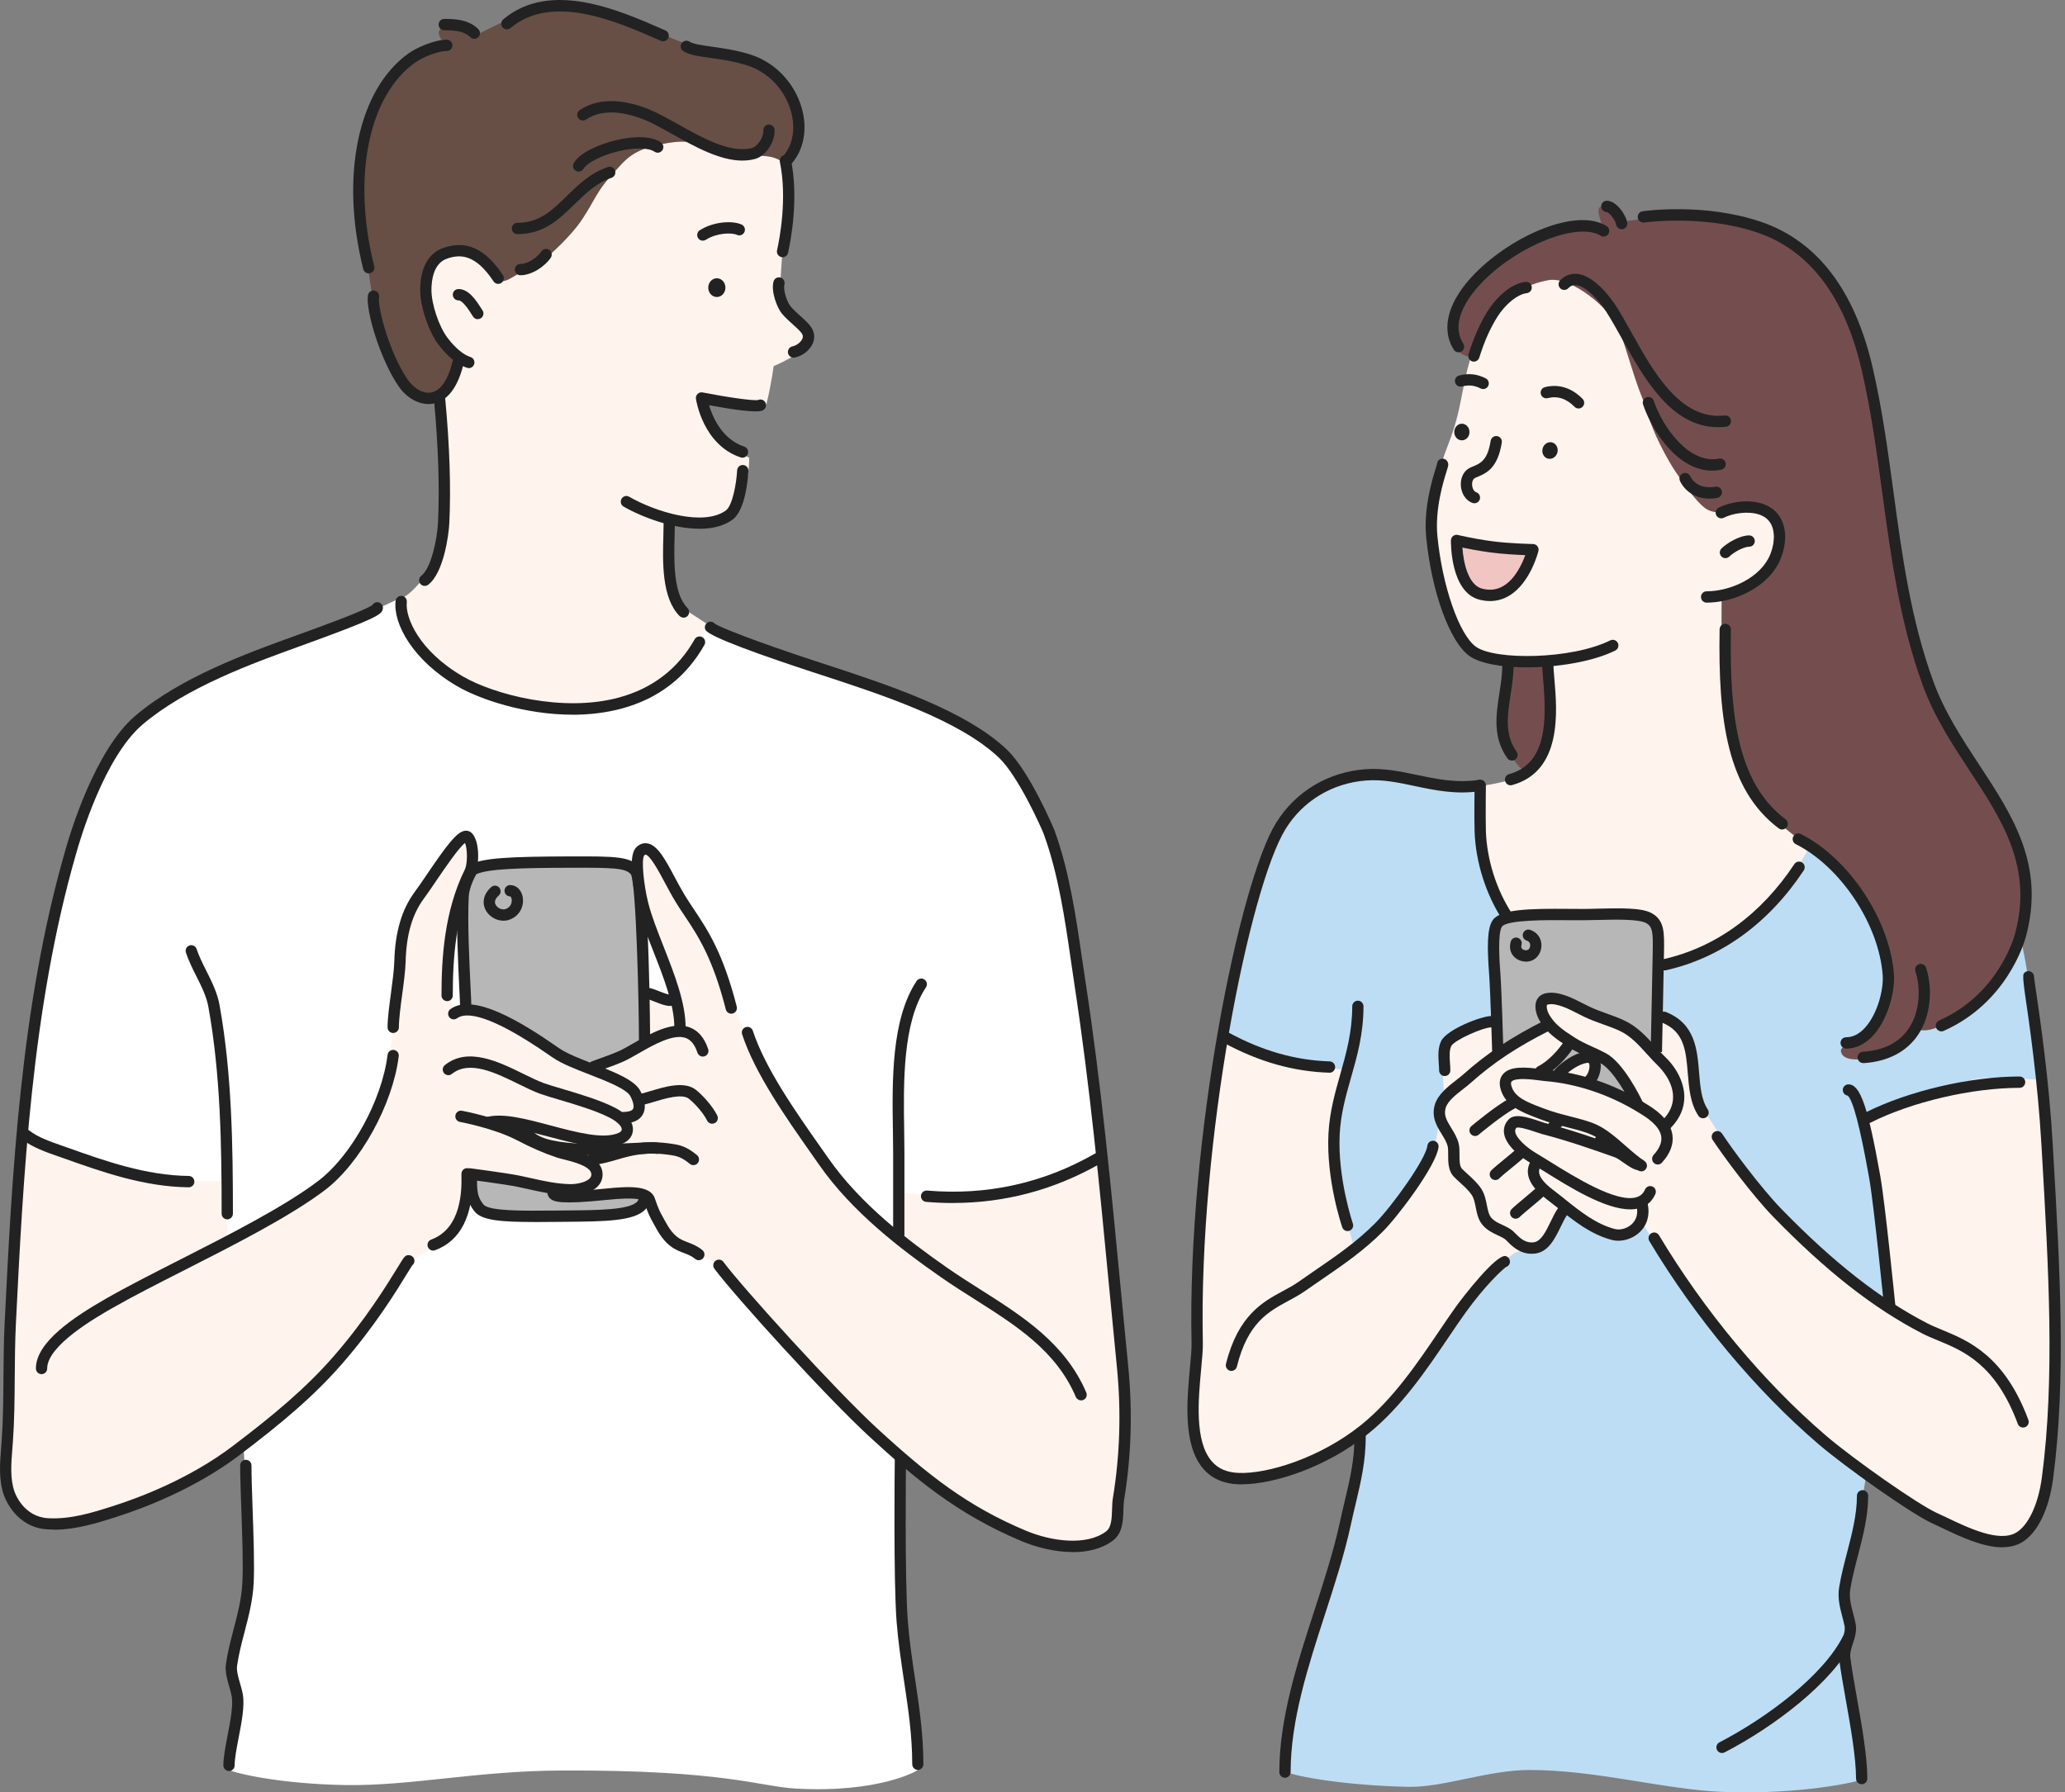 <svg width="220" height="191" viewBox="0 0 220 191" fill="none" xmlns="http://www.w3.org/2000/svg">
<rect x="0" y="0" width="220" height="191" fill="#808080" stroke="none"/>
<g id="&#236;&#157;&#188;&#235;&#159;&#172;&#236;&#138;&#164;&#237;&#138;&#184;" clip-path="url(#clip0_461_12259)">
<g id="Group">
<path id="Vector" fill-rule="evenodd" clip-rule="evenodd" d="M166.393 28.895C165.597 29.716 163.906 29.295 162.947 29.843C161.443 30.706 159.396 32.635 158.37 34.349C156.641 37.256 156.268 39.497 155.623 42.732C154.685 47.458 153.756 47.618 152.814 52.445C152.278 55.208 152.721 59.365 152.721 59.365C152.721 59.365 154.823 66.438 156.096 68.923C156.515 69.74 159.676 70.81 161.439 70.62C162.44 70.511 164.71 70.443 164.71 70.443C164.71 70.443 165.011 73.699 165.095 74.104C165.719 77.242 164.714 80.586 162.155 82.52C161.021 83.375 157.533 83.787 157.533 83.787C157.533 83.787 157.294 89.436 157.562 90.603C158.052 92.738 158.542 95.32 160.032 97.035C163.776 101.335 170.203 104.107 175.965 103.526C178.419 103.277 180.726 102.666 182.866 101.436C185.097 100.152 187.459 98.901 189.318 97.035C195.603 90.708 191.667 81.879 191.282 74.121C191.039 69.272 192.237 64.525 191.956 59.673C191.646 54.34 188.745 49.669 185.056 45.962C180.705 41.586 177.393 34.956 172.263 31.515C171.426 30.954 167.435 27.816 166.389 28.895H166.393Z" fill="#FFF3ED"/>
<path id="Vector_2" fill-rule="evenodd" clip-rule="evenodd" d="M157.814 83.328C156.583 85.338 150.218 83.282 148.292 82.793C142.593 81.361 136.894 86.121 135.177 91.306C133.502 96.361 129.458 104.36 130.839 109.928C131.053 110.8 132.359 111.171 133.063 111.524C135.11 112.556 137.388 113.622 139.62 114.186C140.257 114.347 142.522 114.351 142.794 115.037C143.033 115.64 142.463 117.164 142.371 117.805C142.116 119.586 141.613 122.413 142.053 124.19C143.447 129.797 144.804 135.593 144.804 141.532C144.804 142.993 145.156 145.015 144.804 146.426C144.029 149.556 145.064 152.69 144.54 155.853C143.64 161.283 141.588 167.137 140.257 172.495C139.109 177.124 136.14 183.935 137.104 188.805C137.154 189.057 142.229 190.233 150.017 190.41C153.76 190.494 158.509 188.619 162.935 188.615C170.087 188.607 177.293 190.696 183.507 190.949C191.877 191.29 198.242 189.799 198.33 189.626C198.698 188.889 198.497 186.863 198.435 186.117C198.2 183.278 196.588 176.796 196.588 176.796C196.588 176.796 197.287 175.351 197.287 173.784C197.287 172.23 196.596 170.553 196.86 168.957C198.564 158.679 200.867 146.772 200.867 136.216C200.867 132.278 200.553 128.238 199.917 124.405C199.745 123.365 198.816 120.349 199.285 119.401C199.841 118.281 201.437 118.26 202.459 117.805C205.754 116.33 209.28 116.154 212.717 115.463C213.459 115.311 216.578 115.623 216.951 115.252C217.302 114.894 217.168 112.426 217.106 111.882C216.628 108.033 216.03 102.957 215.112 99.25C214.208 95.607 208.626 96.415 205.846 94.819C202.986 93.172 199.452 91.319 196.219 90.67C195.704 90.565 193.611 89.465 193.154 89.924C192.225 90.855 191.015 93.656 189.943 94.735C184.826 99.882 177.67 105.046 169.676 103.441C164.292 102.359 159.196 99.356 158.354 93.437C158.011 91.007 158.63 88.374 158.04 85.99C157.889 85.388 158.199 82.722 157.831 83.328H157.814Z" fill="#BDDDF4"/>
<path id="Vector_3" fill-rule="evenodd" clip-rule="evenodd" d="M130.29 110.527C130.29 110.527 129.469 114.676 129.222 116.436C128.87 118.896 128.582 122.262 128.309 124.705C127.761 129.696 127.522 135.635 127.472 140.277C127.443 143.546 127.531 146.031 127.036 149.518C126.488 153.381 127.757 157.505 132.677 157.568C138.062 157.639 144.682 153.288 144.682 153.288C144.682 153.288 148.191 149.902 149.74 148.347C152.905 145.159 154.706 140.058 157.851 136.895C159.082 135.656 159.76 134.7 161.15 133.656C161.908 133.083 163.248 133.403 164.069 132.741C166.162 131.057 166.648 128.504 167.557 126.065C169.227 121.571 172.565 116.369 170.76 111.525C170.613 111.133 170.66 108.307 170.66 108.307C170.66 108.307 166.631 106.854 165.928 106.5C163.386 105.223 164.588 109.292 164.588 109.292L159.492 112.338L159.358 108.593C159.358 108.593 155.062 109.684 154.212 110.998C153.362 112.313 153.885 116.908 153.885 116.908L153.232 119.044C153.232 119.044 153.362 120.728 152.633 122.599C150.456 128.197 144.242 132.868 144.242 132.868C144.242 132.868 142.906 128.319 142.144 124.397C142.044 123.888 142.002 120.952 142.312 118.711C142.68 116.036 143.425 114.035 143.425 114.035C143.425 114.035 137.819 113.336 135.465 112.746C134.678 112.548 130.29 110.527 130.29 110.527Z" fill="#FFF3ED"/>
<path id="Vector_4" fill-rule="evenodd" clip-rule="evenodd" d="M42.509 63.797C42.509 63.797 35.044 67.318 32.238 68.279C26.455 70.25 15.933 74.184 12.185 79.841C10.556 82.297 9.635 83.784 8.852 86.543C7.407 91.635 6.712 94.339 5.465 99.47C4.895 101.816 3.714 109.802 3.178 113.593C3.015 114.718 2.471 120.674 2.471 120.674C2.471 120.674 5.754 122.257 7.181 122.973C10.942 124.865 14.626 125.143 18.788 125.842C19.773 126.006 22.356 126.103 23.068 126.828C24.194 127.956 23.851 133.007 24.048 134.574C24.538 138.512 24.701 141.979 25.191 145.913C26.313 154.944 26.552 166.333 26.007 170.996C25.614 174.366 24.646 174.303 24.646 177.71C24.646 178.418 25.308 179.142 25.279 181.657C25.254 183.97 23.805 188.127 24.437 188.607C24.848 188.915 29.814 190.115 36.831 190.22C43.791 190.326 50.742 188.712 59.761 188.67C77.197 188.594 80.903 190.376 84.734 190.591C93.598 191.097 97.668 188.712 97.685 188.675C98.326 187.554 97.828 184.551 97.509 182.609C96.689 177.677 95.931 172.9 95.931 170.133C95.931 167.365 95.788 161.253 95.88 157.597C95.985 153.57 95.608 149.181 95.759 145.176C95.96 139.776 95.759 127.076 95.759 127.076C95.759 127.076 98.799 127.695 102.14 127.733C105.486 127.771 109.451 126.781 112.948 125.606C113.99 125.256 117.37 123.285 117.37 123.285C117.37 123.285 116.595 116.356 116.411 114.271C115.611 105.455 114.099 94.626 110.984 86.252C109.518 82.318 105.532 78.047 101.994 76.488C96.722 74.167 92.07 72.642 85.885 70.76C83.415 70.006 75.501 66.476 75.501 66.476C75.501 66.476 72.093 71.653 70.392 72.937C66.888 75.578 61.026 75.928 56.667 75.195C51.684 74.361 46.868 71.699 43.858 67.659C43.192 66.762 42.514 63.797 42.514 63.797H42.509Z" fill="white"/>
<path id="Vector_5" fill-rule="evenodd" clip-rule="evenodd" d="M217.563 115.096C217.563 115.096 218.224 120.101 218.25 120.298C218.484 122.518 218.488 124.856 218.61 127.08C218.894 132.118 218.894 138.655 218.894 146.052C218.894 148.646 218.589 153.36 218.283 155.954C217.944 158.882 218.011 163.882 214.33 164.29C210.21 164.749 206.835 162.214 203.427 160.225C196.178 156.001 189.207 149.687 184.002 143.141C182.197 140.875 180.552 138.436 178.764 136.187C178.048 135.29 175.041 130.441 175.041 130.441C175.041 130.441 173.123 132.181 171.7 131.701C169.602 130.997 166.914 128.883 166.914 128.883C166.914 128.883 163.233 128.003 162.169 126.667C161.269 125.538 160.88 123.706 160.494 122.35C159.351 118.34 159.816 112.207 159.816 112.207L164.627 109.469C164.627 109.469 163.723 107.161 164.485 106.331C165.251 105.505 167.793 107.005 168.978 107.746C170.004 108.391 172.7 108.947 173.735 109.579C174.769 110.21 176.779 112.641 176.779 112.641L176.812 108.458C176.812 108.458 178.63 109.103 179.283 110.029C180.346 111.546 179.953 116.44 181.305 118.091C183.135 120.336 184.743 124.384 187.896 127.607C190.241 130.003 193.984 133.411 195.132 134.708C196.275 136.01 201.119 139.127 201.119 139.127C201.119 139.127 200.433 130.677 200.127 129.093C199.738 127.063 198.435 119.279 198.435 119.279C198.435 119.279 207.434 115.551 210.532 114.966C212.069 114.675 217.559 115.088 217.559 115.088L217.563 115.096Z" fill="#FFF3ED"/>
<path id="Vector_6" fill-rule="evenodd" clip-rule="evenodd" d="M75.442 66.56L72.398 64.584L71.33 61.059L71.464 55.351C71.464 55.351 73.474 55.992 75.383 55.798C76.807 55.654 78.193 54.816 78.545 54.134C79.939 51.417 79.813 48.78 79.813 48.78C79.813 48.78 78.704 48.233 76.844 46.657C75.341 45.381 74.604 42.963 74.734 42.365C74.872 41.738 76.593 42.866 78.578 43.212C80.479 43.545 81.559 43.435 81.672 42.976C82.188 40.895 82.422 39.012 82.422 39.012C82.422 39.012 85.784 37.669 86.128 36.274C86.312 35.541 83.079 31.839 83.079 31.839C83.079 31.839 83.171 26.886 83.829 23.444C84.486 19.999 84.009 18.293 83.573 16.536C83.025 14.316 80.525 16.553 78.947 15.285C75.304 12.354 69.085 10.21 64.421 10.732C59.819 11.246 57.353 16.545 54.706 19.649C53.748 20.774 52.621 21.97 51.499 22.876C49.539 24.451 46.441 24.923 45.369 27.618C43.874 31.38 45.972 34.438 46.504 38.149C47.199 43.052 47.24 50.01 47.165 53.898C47.119 56.067 47.144 58.936 45.8 60.743C43.526 63.792 42.668 63.771 42.668 63.771C42.668 63.771 42.71 65.241 43.384 66.825C44.154 68.641 45.666 70.662 47.462 71.779C53.76 75.688 64.534 76.976 69.521 74.112C72.821 72.213 75.442 66.564 75.442 66.564V66.56Z" fill="#FFF3ED"/>
<path id="Vector_7" fill-rule="evenodd" clip-rule="evenodd" d="M2.482 120.842C2.482 120.842 1.653 128.997 1.57 131.373C1.452 134.582 1.13 142.215 0.895 148.933C0.774 152.324 0.422 154.742 0.648 157.741C0.858 160.521 2.298 163.014 5.434 162.644C13.679 161.666 20.869 158.191 27.133 153.149C30.16 150.711 34.582 146.448 38.124 142.122C41.144 138.436 43.555 134.435 43.555 134.435C43.555 134.435 47.479 132.367 48.714 130.846C49.845 129.456 49.832 125.214 49.832 125.214C49.832 125.214 54.631 126.499 58.554 126.861C61.724 127.152 64.14 126.609 64.379 126.099C65.216 124.338 61.682 123.466 58.45 122.27C55.791 121.284 53.379 119.793 53.379 119.793C53.379 119.793 55.066 119.734 57.273 120.185C59.769 120.695 62.905 121.723 64.663 121.647C67.976 121.503 66.623 119.221 66.623 119.221L68.139 117.889C68.139 117.889 68.838 116.293 66.389 115.143C63.231 113.66 62.62 113.976 59.605 112.241C58.433 111.567 54.555 109.545 53.429 108.682C51.235 107.009 48.212 107.865 48.212 107.865C47.935 106.66 47.663 102.161 48.321 98.85C48.949 95.67 50.502 93.678 50.389 92.516C50.234 90.982 50.649 89.281 49.715 89.163C48.396 88.994 48.249 90.266 47.374 91.294C45.641 93.333 43.748 96.29 43.107 98.248C41.7 102.578 43.275 112.831 38.258 122.165C36.161 126.065 24.202 132.223 24.202 132.223L24.08 125.846C24.08 125.846 18.44 126.225 14.379 125.059C12.473 124.511 8.5 123.538 6.745 122.658C5.648 122.102 2.482 120.846 2.482 120.846V120.842Z" fill="#FFF3ED"/>
<path id="Vector_8" fill-rule="evenodd" clip-rule="evenodd" d="M117.373 122.59C117.373 122.59 119.006 136.688 119.257 141.435C119.533 146.763 120.166 154.316 119.517 158.397C119.24 160.129 119.471 161.775 118.445 163.317C115.731 167.407 107.918 163.267 104.761 161.582C100.502 159.316 94.853 154.623 92.739 152.294C90.62 149.969 88.845 149.232 85.721 145.5C83.619 142.989 79.407 138.777 77.506 136.022C75.605 133.263 73.536 134.068 71.627 131.924C69.713 129.78 68.126 127.139 68.126 127.139L59.957 127.501C59.957 127.501 57.164 122.059 57.202 121.044C57.285 118.622 63.336 113.807 63.336 113.807L68.691 111.015L68.851 105.788L72.217 106.731L68.537 97.144C68.537 97.144 66.966 90.843 68.495 90.405C70.257 89.895 70.601 92.553 70.601 92.553C70.601 92.553 73.473 96.837 74.407 98.568C76.471 102.384 76.66 103.959 77.966 106.74C77.966 106.74 79.524 110.703 81.588 114.229C82.882 116.432 84.189 118.07 85.47 120.555C87.547 124.578 95.758 131.945 95.758 131.945L95.913 126.992C95.913 126.992 97.902 127.404 99.824 127.379C102.872 127.337 106.683 126.789 109.174 126.212C111.783 125.606 117.373 122.581 117.373 122.581V122.59Z" fill="#FFF3ED"/>
<path id="Vector_9" fill-rule="evenodd" clip-rule="evenodd" d="M160.661 70.865C160.264 73.717 159.543 76.379 160.326 79.251C160.456 79.744 160.724 80.241 161.034 80.641C161.306 80.991 161.892 81.939 162.345 82.031C162.943 82.153 163.664 81.168 163.936 80.785C164.949 79.34 165.2 77.339 165.318 75.621C165.368 74.846 165.87 71.295 164.895 70.705C164.246 70.317 160.787 69.98 160.666 70.865H160.661Z" fill="#744E4F"/>
<path id="Vector_10" fill-rule="evenodd" clip-rule="evenodd" d="M156.728 37.981C156.728 37.981 155.702 38.07 155.183 37.143C154.609 36.115 154.554 34.009 154.894 32.935C155.966 29.549 162.967 25.762 166.241 24.448C167.07 24.111 168.159 24.001 169.055 24.182C169.273 24.224 170.617 24.616 170.617 24.616C171.107 24.288 169.361 21.617 171.057 22.047C172.187 22.329 172.698 23.635 172.698 23.635C172.698 23.635 177.48 22.982 177.873 22.999C181.667 23.18 185.126 23.445 188.668 25.033C194.497 27.64 197.549 33.752 198.743 39.742C200.439 48.284 203.056 67.214 206.431 75.271C209.847 83.43 214.01 84.479 215.475 93.329C216.015 96.602 215.391 99.487 213.867 102.714C212.657 105.283 210.011 106.926 207.888 108.577C205.53 110.413 204.103 109.634 204.103 109.634C204.103 109.634 203.65 111.184 201.753 111.98C200.083 112.68 196.431 113.602 196.13 112.048C196.009 111.416 197.415 111.201 198.496 110.245C199.149 109.672 199.61 108.231 199.76 107.953C201.155 105.38 201.142 102.086 199.84 99.466C198.559 96.888 196.917 94.02 194.643 91.939C191.264 88.851 187.098 86.615 185.536 82.466C184.628 80.044 184.058 76.99 183.581 73.115C183.325 71.055 183.422 63.633 183.422 63.633C183.422 63.633 185.096 63.423 185.364 63.258C187.672 61.868 189.97 58.115 188.614 55.394C187.462 53.073 183.522 55.554 181.663 54.152C180.503 53.276 179.234 51.266 179.234 51.266C179.234 51.266 178.25 50.138 176.915 47.475C175.575 44.809 175.353 43.284 175.353 43.284C174.31 41.187 173.334 37.261 172.468 35.079C171.634 32.986 167.43 29.372 164.905 29.864C157.967 31.212 156.728 37.99 156.728 37.99V37.981Z" fill="#744E4F"/>
<path id="Vector_11" fill-rule="evenodd" clip-rule="evenodd" d="M49.057 38.347C49.057 38.347 48.123 41.641 46.507 42.454C43.961 43.734 41.679 39.143 41.013 37.534C39.958 34.982 39.794 32.206 39.351 29.518C38.635 25.197 37.68 21.574 38.392 17.093C38.949 13.584 40.293 9.132 43.132 6.798C43.898 6.166 44.761 5.463 45.703 5.126C45.996 5.021 46.867 4.915 47.064 4.717C47.466 4.313 45.929 3.374 47.365 2.889C48.098 2.645 49.153 2.67 49.89 2.889C50.162 2.973 50.677 3.668 50.949 3.601C51.301 3.513 57.218 0.261 59.923 0.404C63.959 0.619 68.477 2.78 72.108 4.296C74.846 5.438 80.365 5.534 83.053 8.504C84.665 10.29 85.185 13.933 84.678 16.229C84.519 16.949 83.581 17.425 83.581 17.425C83.581 17.425 83.078 16.954 82.237 16.747C81.391 16.541 80.202 16.6 80.202 16.6C80.202 16.6 78.317 16.549 77.153 16.259C74.101 15.492 73.946 14.666 70.525 15.357C67.288 16.006 66.702 16.958 65.153 18.668C63.599 20.382 63.373 21.296 62.088 23.276C60.802 25.256 58.428 27.273 58.428 27.273C58.428 27.273 56.464 28.423 54.525 29.59C52.583 30.753 52.503 28.996 51.808 28.301C50.543 27.025 48.228 25.559 46.716 27.387C44.606 29.935 45.573 34.325 47.474 36.616C47.956 37.197 49.065 38.343 49.065 38.343L49.057 38.347Z" fill="#674F46"/>
<path id="Vector_12" fill-rule="evenodd" clip-rule="evenodd" d="M49.179 102.039C49.179 99.74 48.949 97.157 48.949 97.157C48.949 97.157 49.376 93.788 50.319 92.844C50.85 92.305 55.49 91.977 56.277 91.977C60.209 91.977 63.492 91.766 65.69 92.069C66.473 92.174 67.888 92.507 68.073 94.188C68.248 95.809 68.734 110.704 68.734 110.704L67.31 111.997L63.441 113.816C63.441 113.816 61.327 113.484 59.953 112.561C57.914 111.192 55.708 109.36 53.425 108.446C52.383 108.025 50.603 107.587 49.498 107.46C49.334 107.443 49.175 102.625 49.175 102.048L49.179 102.039Z" fill="#B8B7B8"/>
<path id="Vector_13" fill-rule="evenodd" clip-rule="evenodd" d="M54.744 119.911C55.519 119.313 55.037 119.683 56.888 120.273C57.306 120.408 58.806 121.777 57.763 122.038C57.21 122.177 54.401 120.172 54.744 119.911Z" fill="#EFEBEA"/>
<path id="Vector_14" fill-rule="evenodd" clip-rule="evenodd" d="M49.785 125.041C49.785 125.041 49.865 127.042 49.94 127.564C50.154 129.005 51.728 129.414 53.206 129.485C58.47 129.729 62.904 130.096 67.129 129.527C67.761 129.443 68.494 128.394 68.494 128.394L68.959 127.27C68.959 127.27 65.186 127.316 64.374 127.383C61.011 127.665 57.955 126.831 54.617 126.086C53.512 125.837 52.39 125.559 51.263 125.463C50.899 125.433 49.785 125.037 49.785 125.037V125.041Z" fill="#B8B7B8"/>
<path id="Vector_15" fill-rule="evenodd" clip-rule="evenodd" d="M176.741 112.342C176.741 112.342 176.711 107.031 176.845 105.173C176.929 104.015 177.059 99.23 176.15 98.316C175.087 97.25 171.653 97.692 170.271 97.545C167.282 97.229 159.987 98.025 159.56 98.455C158.392 99.634 159.301 111.942 159.56 112.275C159.56 112.275 160.214 111.799 160.377 111.715C161.357 111.192 164.928 109.293 164.928 109.293C164.928 109.293 162.952 106.685 164.861 106.205C166.08 105.898 167.885 107.334 168.948 107.764C170.355 108.328 171.984 108.614 173.55 109.659C175.686 111.083 176.745 112.346 176.745 112.346L176.741 112.342Z" fill="#B8B7B8"/>
<path id="Vector_16" fill-rule="evenodd" clip-rule="evenodd" d="M164.6 114.241C164.935 114.106 165.325 114.511 165.722 114.46C166.196 114.401 168.984 112.965 168.838 112.203C168.742 111.727 167.707 111.52 167.314 111.583C166.585 111.706 165.789 112.931 165.325 113.441C165.191 113.593 164.366 114.342 164.6 114.241Z" fill="#B8B7B8"/>
<path id="Vector_17" fill-rule="evenodd" clip-rule="evenodd" d="M170.245 113.025C170.559 113.943 169.357 114.92 169.596 115.518C169.722 115.83 170.492 115.977 170.756 116.137C171.48 116.588 173.365 117.047 173.365 117.047V115.628C173.365 115.628 172.037 114.111 171.229 113.48C171.204 113.459 170.166 112.78 170.249 113.025H170.245Z" fill="#B8B7B8"/>
<path id="Vector_18" fill-rule="evenodd" clip-rule="evenodd" d="M155.176 57.677C154.879 57.588 155.138 58.759 155.222 59.012C155.578 60.115 155.62 61.236 156.348 62.209C158.471 65.052 162.851 61.851 163.132 59.033C163.228 58.077 161.888 58.536 161.281 58.536C159.816 58.536 158.379 58.249 156.935 58.014C156.462 57.934 155.67 57.82 155.176 57.677Z" fill="#F1C5C2"/>
</g>
<g id="Group_2">
<path id="Vector_19" d="M157.079 53.629C157.016 53.629 156.953 53.621 156.89 53.6C156.166 53.356 155.659 52.581 155.63 51.671C155.605 50.795 156.019 50.074 156.714 49.796C157.757 49.375 158.469 49.089 158.812 46.974C158.867 46.646 159.172 46.418 159.503 46.473C159.834 46.528 160.052 46.835 159.997 47.168C159.549 49.961 158.31 50.458 157.217 50.896C156.907 51.022 156.823 51.355 156.832 51.633C156.844 52.029 157.029 52.374 157.271 52.454C157.585 52.559 157.753 52.901 157.652 53.217C157.569 53.469 157.334 53.629 157.083 53.629H157.079Z" fill="#222222"/>
<path id="Vector_20" d="M157.024 38.537C156.965 38.537 156.902 38.529 156.844 38.508C156.526 38.407 156.35 38.07 156.45 37.75C157.02 35.938 157.685 34.435 158.494 33.146C159.314 31.832 160.864 30.231 162.522 30.037C162.852 29.999 163.15 30.235 163.187 30.568C163.229 30.901 162.991 31.2 162.66 31.238C161.676 31.356 160.378 32.404 159.507 33.79C158.757 34.991 158.129 36.402 157.597 38.112C157.514 38.369 157.279 38.533 157.024 38.533V38.537Z" fill="#222222"/>
<path id="Vector_21" d="M162.685 71.118C160.035 71.118 157.669 70.718 156.526 69.888C154.441 68.372 152.514 63.06 151.945 57.252C151.639 54.118 152.619 50.992 152.988 49.813C153.046 49.623 153.088 49.493 153.101 49.425C153.117 49.093 153.398 48.861 153.725 48.878C154.055 48.891 154.311 49.206 154.294 49.539C154.29 49.67 154.248 49.796 154.131 50.175C153.783 51.287 152.858 54.248 153.138 57.134C153.658 62.449 155.454 67.618 157.225 68.907C159.256 70.385 167.442 70.284 171.554 68.241C171.851 68.094 172.211 68.216 172.358 68.515C172.504 68.814 172.383 69.176 172.086 69.324C169.72 70.499 165.981 71.114 162.681 71.114L162.685 71.118Z" fill="#222222"/>
<path id="Vector_22" d="M160.931 83.683C160.668 83.683 160.425 83.506 160.354 83.236C160.266 82.912 160.454 82.579 160.772 82.495C164.83 81.383 164.775 76.733 164.407 72.466C164.344 71.712 164.29 71.122 164.311 70.697C164.327 70.364 164.62 70.107 164.939 70.124C165.27 70.141 165.525 70.423 165.508 70.756C165.491 71.097 165.542 71.682 165.6 72.361C165.898 75.793 166.455 82.187 161.091 83.662C161.036 83.674 160.982 83.683 160.931 83.683Z" fill="#222222"/>
<path id="Vector_23" d="M189.86 88.396C189.735 88.396 189.609 88.354 189.5 88.274C184.04 84.155 183.035 76.817 183.202 67.066C183.207 66.733 183.483 66.46 183.814 66.472C184.145 66.476 184.408 66.754 184.404 67.087C184.245 76.463 185.175 83.493 190.225 87.305C190.488 87.503 190.543 87.882 190.346 88.148C190.229 88.308 190.049 88.392 189.864 88.392L189.86 88.396Z" fill="#222222"/>
<path id="Vector_24" d="M181.818 64.219C181.487 64.219 181.219 63.949 181.219 63.616C181.219 63.283 181.487 63.01 181.818 63.01C184.384 63.01 187.621 61.535 188.601 59.071C188.873 58.389 189.25 57.075 188.722 55.929C188.484 55.423 188.057 55.053 187.449 54.842C186.243 54.421 184.59 54.695 183.652 55.171C183.354 55.322 182.994 55.2 182.843 54.901C182.697 54.602 182.814 54.24 183.111 54.093C184.267 53.511 186.235 53.145 187.843 53.705C188.756 54.025 189.434 54.619 189.807 55.419C190.343 56.573 190.309 58.031 189.715 59.522C188.496 62.572 184.74 64.219 181.818 64.219Z" fill="#222222"/>
<path id="Vector_25" d="M183.823 59.48C183.673 59.48 183.518 59.421 183.4 59.303C183.166 59.067 183.166 58.684 183.4 58.448C183.966 57.879 185.343 57.054 186.353 57.054C186.683 57.054 186.951 57.323 186.951 57.656C186.951 57.989 186.683 58.258 186.353 58.258C185.787 58.258 184.707 58.84 184.25 59.299C184.129 59.417 183.978 59.476 183.823 59.476V59.48Z" fill="#222222"/>
<path id="Vector_26" d="M183.035 45.521C178.043 45.521 175.133 40.29 172.772 36.044C172.194 35.008 171.645 34.026 171.122 33.213C170.289 31.924 168.928 30.492 167.919 30.387C167.592 30.353 167.328 30.459 167.073 30.72C166.838 30.956 166.457 30.956 166.223 30.72C165.988 30.484 165.988 30.1 166.223 29.864C166.729 29.351 167.366 29.115 168.044 29.186C169.983 29.389 171.788 32.025 172.131 32.552C172.68 33.398 173.236 34.397 173.823 35.454C176.147 39.624 179.032 44.809 183.747 44.274C184.077 44.236 184.375 44.477 184.412 44.809C184.446 45.142 184.211 45.441 183.88 45.475C183.596 45.508 183.311 45.525 183.039 45.525L183.035 45.521Z" fill="#222222"/>
<path id="Vector_27" d="M182.412 50.155C178.782 50.155 176.01 45.98 175.047 43.099C174.942 42.783 175.11 42.438 175.424 42.333C175.742 42.223 176.081 42.396 176.19 42.712C177.145 45.572 180.009 49.51 183.137 48.87C183.463 48.807 183.777 49.017 183.848 49.342C183.911 49.67 183.702 49.986 183.379 50.054C183.053 50.121 182.73 50.151 182.416 50.151L182.412 50.155Z" fill="#222222"/>
<path id="Vector_28" d="M182.111 53.136C180.75 53.136 179.573 52.454 178.987 51.27C178.84 50.971 178.958 50.609 179.255 50.462C179.552 50.31 179.912 50.428 180.063 50.731C180.624 51.856 181.851 52.045 182.73 51.868C183.061 51.801 183.375 52.012 183.442 52.34C183.509 52.669 183.296 52.985 182.973 53.052C182.68 53.111 182.395 53.14 182.119 53.14L182.111 53.136Z" fill="#222222"/>
<path id="Vector_29" d="M155.387 37.543C155.186 37.543 154.997 37.447 154.88 37.261C153.452 34.991 154.294 32.017 157.179 29.098C161.153 25.08 167.978 22.085 171.165 24.094C171.445 24.271 171.533 24.642 171.357 24.928C171.181 25.21 170.809 25.299 170.528 25.118C168.166 23.635 161.865 26.074 158.029 29.953C156.589 31.41 154.39 34.22 155.893 36.617C156.074 36.899 155.99 37.27 155.709 37.451C155.609 37.514 155.5 37.543 155.387 37.543Z" fill="#222222"/>
<path id="Vector_30" d="M172.768 24.43C172.479 24.43 172.223 24.22 172.177 23.925C172.093 23.432 171.432 22.615 171.172 22.602C170.85 22.59 170.582 22.312 170.586 21.983C170.594 21.655 170.85 21.394 171.176 21.394C172.232 21.394 173.224 22.906 173.362 23.727C173.417 24.056 173.195 24.367 172.868 24.422C172.835 24.426 172.801 24.43 172.768 24.43Z" fill="#222222"/>
<path id="Vector_31" d="M158.015 41.461C157.928 41.461 157.831 41.439 157.747 41.397C157.073 41.056 156.495 40.997 155.75 41.182C155.424 41.267 155.101 41.065 155.022 40.744C154.942 40.42 155.139 40.092 155.457 40.011C156.483 39.755 157.354 39.847 158.279 40.315C158.577 40.466 158.698 40.829 158.551 41.128C158.447 41.338 158.233 41.461 158.011 41.461H158.015Z" fill="#222222"/>
<path id="Vector_32" d="M168.174 43.529C168.019 43.529 167.869 43.47 167.751 43.352C166.872 42.463 165.934 42.164 164.883 42.425C164.561 42.509 164.238 42.307 164.154 41.987C164.075 41.663 164.272 41.334 164.59 41.254C166.047 40.888 167.429 41.317 168.601 42.497C168.836 42.733 168.836 43.116 168.601 43.352C168.484 43.47 168.333 43.529 168.178 43.529H168.174Z" fill="#222222"/>
<path id="Vector_33" d="M132.285 158.179C132.151 158.179 132.021 158.179 131.895 158.171C130.333 158.103 129.09 157.547 128.198 156.52C126.004 153.988 126.452 149.224 126.774 145.745C126.875 144.679 126.963 143.757 126.946 143.121C126.469 121.336 132.05 94.003 135.94 87.702C138.013 84.349 141.493 82.26 145.491 81.969C147.397 81.83 149.206 82.209 150.96 82.58C153.02 83.013 155.151 83.464 157.555 83.11C157.882 83.064 158.183 83.291 158.233 83.62C158.284 83.949 158.057 84.256 157.727 84.302C155.118 84.69 152.878 84.218 150.709 83.759C148.967 83.388 147.313 83.039 145.579 83.169C141.97 83.435 138.829 85.317 136.962 88.338C133.143 94.521 127.679 121.508 128.148 143.096C128.164 143.803 128.072 144.751 127.972 145.855C127.666 149.119 127.247 153.584 129.102 155.724C129.781 156.503 130.706 156.907 131.946 156.958C135.032 157.093 140.676 155.34 145.022 151.836C148.402 149.111 151.01 145.256 153.313 141.853C153.954 140.905 154.565 140.008 155.151 139.187C155.826 138.252 159.448 133.551 160.432 133.858C160.679 133.93 160.855 134.157 160.867 134.414C160.88 134.697 160.7 134.941 160.44 135.021C159.996 135.341 158.191 137.017 156.123 139.894C155.545 140.699 154.942 141.588 154.306 142.531C151.957 146.006 149.298 149.94 145.772 152.775C141.321 156.364 135.722 158.171 132.281 158.171L132.285 158.179Z" fill="#222222"/>
<path id="Vector_34" d="M160.562 98.274C160.366 98.274 160.177 98.177 160.06 98C158.293 95.283 157.208 91.855 157.1 88.594C157.053 87.293 157.095 83.831 157.1 83.683C157.1 83.35 157.384 83.056 157.707 83.085C158.038 83.089 158.305 83.363 158.301 83.696C158.301 83.734 158.264 87.276 158.301 88.548C158.406 91.594 159.415 94.795 161.069 97.335C161.249 97.613 161.174 97.988 160.893 98.173C160.793 98.24 160.68 98.27 160.567 98.27L160.562 98.274Z" fill="#222222"/>
<path id="Vector_35" d="M177.327 103.409C177.055 103.409 176.808 103.219 176.741 102.937C176.67 102.613 176.871 102.288 177.197 102.217C182.766 100.97 187.598 97.466 191.166 92.082C191.35 91.804 191.723 91.729 191.999 91.914C192.276 92.099 192.351 92.474 192.167 92.752C188.423 98.401 183.34 102.082 177.461 103.4C177.419 103.409 177.373 103.413 177.331 103.413L177.327 103.409Z" fill="#222222"/>
<path id="Vector_36" d="M161.082 81.054C160.893 81.054 160.709 80.97 160.592 80.802C159.013 78.582 159.386 76.181 159.742 73.864C159.888 72.9 160.047 71.906 160.047 70.958C160.047 70.625 160.315 70.356 160.65 70.356C160.985 70.356 161.249 70.625 161.249 70.958C161.249 71.998 161.09 73.039 160.931 74.045C160.596 76.223 160.278 78.278 161.572 80.098C161.764 80.372 161.701 80.747 161.433 80.941C161.324 81.016 161.203 81.054 161.086 81.054H161.082Z" fill="#222222"/>
<path id="Vector_37" d="M196.685 111.736C196.354 111.736 196.086 111.466 196.086 111.133C196.086 110.801 196.354 110.531 196.685 110.531C197.397 110.531 198.067 110.194 198.674 109.537C200.006 108.092 200.697 105.476 200.575 103.884C200.161 98.476 196.095 92.356 191.317 89.955C191.02 89.807 190.898 89.441 191.049 89.146C191.196 88.847 191.56 88.725 191.853 88.872C196.97 91.45 201.329 98 201.773 103.792C201.915 105.679 201.124 108.652 199.549 110.362C198.716 111.264 197.724 111.744 196.677 111.744L196.685 111.736Z" fill="#222222"/>
<path id="Vector_38" d="M198.498 113.282C198.184 113.282 197.921 113.037 197.9 112.717C197.879 112.385 198.13 112.098 198.461 112.077C200.697 111.934 202.347 111.096 203.356 109.583C204.612 107.709 204.616 105.182 204.059 103.51C203.954 103.194 204.126 102.848 204.44 102.747C204.758 102.642 205.098 102.81 205.198 103.13C205.847 105.085 205.839 108.05 204.352 110.266C203.134 112.081 201.124 113.126 198.536 113.29C198.524 113.29 198.511 113.29 198.498 113.29V113.282Z" fill="#222222"/>
<path id="Vector_39" d="M206.832 109.907C206.602 109.907 206.38 109.773 206.284 109.549C206.15 109.246 206.284 108.888 206.589 108.749C212.753 106.011 214.499 100.161 214.675 99.503C216.597 92.419 213.318 87.427 209.847 82.141C207.992 79.315 206.074 76.391 204.843 73.022C202.406 66.337 201.464 59.387 200.551 52.66C199.965 48.334 199.358 43.861 198.357 39.514C196.548 31.62 192.788 26.659 187.185 24.767C181.466 22.838 175.222 23.701 175.164 23.71C174.833 23.752 174.531 23.529 174.485 23.196C174.435 22.867 174.665 22.56 174.992 22.514C175.256 22.472 181.579 21.6 187.566 23.622C193.588 25.656 197.612 30.909 199.525 39.24C200.539 43.646 201.146 48.145 201.736 52.5C202.641 59.159 203.574 66.046 205.97 72.605C207.146 75.848 209.03 78.708 210.844 81.475C214.47 86.998 217.891 92.212 215.831 99.823C215.638 100.54 213.745 106.892 207.071 109.857C206.991 109.895 206.907 109.907 206.824 109.907H206.832Z" fill="#222222"/>
<path id="Vector_40" fill-rule="evenodd" clip-rule="evenodd" d="M164.343 47.812C164.46 47.336 164.908 47.037 165.344 47.142C165.779 47.252 166.043 47.728 165.926 48.204C165.808 48.68 165.36 48.979 164.921 48.873C164.481 48.768 164.226 48.292 164.343 47.812Z" fill="#222222"/>
<path id="Vector_41" fill-rule="evenodd" clip-rule="evenodd" d="M154.934 46.039C154.934 45.546 155.298 45.15 155.742 45.15C156.186 45.15 156.554 45.546 156.554 46.039C156.554 46.532 156.194 46.924 155.742 46.924C155.29 46.924 154.934 46.524 154.934 46.039Z" fill="#222222"/>
<path id="Vector_42" d="M177.592 120.354C177.442 120.354 177.291 120.299 177.169 120.181C176.935 119.95 176.931 119.566 177.161 119.33C177.89 118.576 178.258 117.747 178.246 116.858C178.225 115.24 177.01 113.93 176.642 113.568C176.244 113.181 175.863 112.759 175.494 112.359C174.577 111.344 173.711 110.38 172.538 109.84C171.973 109.579 171.408 109.377 170.805 109.162C170.147 108.926 169.465 108.682 168.791 108.358C168.602 108.269 168.393 108.16 168.175 108.05C167.187 107.541 165.83 106.841 164.922 107.039C164.825 107.06 164.813 107.086 164.809 107.102C164.729 107.284 164.842 107.776 165.043 108.118C165.696 109.23 166.55 109.781 167.727 110.544C168.376 110.965 169.029 111.26 169.712 111.572C170.168 111.782 170.641 111.997 171.098 112.241C172.999 113.261 174.795 116.976 174.992 117.397C175.134 117.696 175.009 118.058 174.707 118.201C174.41 118.345 174.05 118.218 173.908 117.915C173.418 116.875 171.852 114.015 170.537 113.307C170.11 113.08 169.678 112.882 169.214 112.671C168.514 112.355 167.794 112.026 167.116 111.584C165.855 110.767 164.804 110.085 164.005 108.724C163.745 108.282 163.389 107.338 163.703 106.61C163.875 106.218 164.214 105.948 164.666 105.847C165.994 105.561 167.505 106.34 168.719 106.963C168.929 107.069 169.126 107.174 169.306 107.258C169.921 107.553 170.541 107.776 171.203 108.017C171.801 108.231 172.421 108.45 173.032 108.737C174.427 109.381 175.423 110.481 176.378 111.542C176.751 111.951 177.094 112.338 177.471 112.696C178.689 113.884 179.422 115.43 179.443 116.837C179.46 118.058 178.978 119.179 178.015 120.173C177.898 120.295 177.743 120.354 177.584 120.354H177.592Z" fill="#222222"/>
<path id="Vector_43" d="M174.866 124.823C174.753 124.823 174.64 124.793 174.54 124.726C173.849 124.279 173.166 123.677 172.446 123.045C171.483 122.203 170.49 121.335 169.553 120.918C168.866 120.611 167.978 120.383 167.036 120.143C166.069 119.895 165.06 119.638 164.055 119.254L163.782 119.149C162.12 118.513 160.403 117.86 159.88 116.087C159.637 115.27 159.88 114.756 160.123 114.469C160.885 113.568 162.564 113.711 164.21 113.934C164.411 113.964 164.574 113.985 164.691 113.993C168.292 114.28 171.931 115.501 175.21 117.527L175.331 117.603C176.106 118.071 177.923 119.174 178.178 120.943C178.316 121.929 177.94 122.923 177.056 123.896C176.834 124.145 176.453 124.157 176.206 123.934C175.963 123.711 175.946 123.327 176.168 123.079C176.796 122.388 177.073 121.727 176.985 121.116C176.813 119.92 175.339 119.023 174.711 118.639L174.581 118.559C171.508 116.66 167.966 115.468 164.599 115.202C164.469 115.19 164.277 115.164 164.05 115.135C163.406 115.051 161.438 114.785 161.036 115.261C160.943 115.367 160.981 115.586 161.031 115.75C161.387 116.946 162.694 117.447 164.21 118.024L164.486 118.13C165.424 118.492 166.395 118.74 167.333 118.981C168.326 119.233 169.259 119.473 170.038 119.819C171.139 120.307 172.203 121.238 173.229 122.14C173.92 122.746 174.573 123.315 175.189 123.715C175.465 123.896 175.549 124.267 175.364 124.549C175.247 124.73 175.059 124.827 174.858 124.827L174.866 124.823Z" fill="#222222"/>
<path id="Vector_44" d="M173.665 128.871C171.006 128.871 167.258 126.533 164.424 124.764C163.892 124.431 163.41 124.132 163.004 123.892C162.581 123.643 160.471 122.325 160.24 120.792C160.157 120.248 160.316 119.739 160.701 119.317C161.329 118.622 162.619 118.997 164.122 119.515C164.331 119.587 164.499 119.646 164.608 119.675C167.25 120.354 170.047 121.322 172.438 122.177C172.848 122.325 173.255 122.616 173.652 122.898C174.046 123.176 174.494 123.492 174.766 123.525C175.097 123.563 175.336 123.858 175.298 124.191C175.264 124.524 174.971 124.764 174.636 124.726C174.05 124.663 173.497 124.267 172.957 123.888C172.631 123.656 172.291 123.416 172.036 123.323C169.67 122.477 166.902 121.525 164.315 120.855C164.185 120.821 163.98 120.754 163.737 120.67C162.51 120.244 161.773 120.08 161.547 120.177C161.455 120.295 161.405 120.438 161.43 120.619C161.534 121.297 162.636 122.279 163.615 122.86C164.03 123.104 164.52 123.412 165.06 123.744C167.748 125.421 172.245 128.226 174.36 127.577C174.779 127.447 175.068 127.186 175.26 126.748C175.394 126.444 175.75 126.305 176.056 126.444C176.357 126.579 176.491 126.937 176.357 127.24C176.022 127.999 175.465 128.5 174.712 128.732C174.389 128.828 174.038 128.875 173.669 128.875L173.665 128.871Z" fill="#222222"/>
<path id="Vector_45" d="M172.433 132.22C172.199 132.22 171.965 132.191 171.747 132.136C169.507 131.559 167.735 130.143 166.023 128.77C165.596 128.425 165.164 128.084 164.733 127.755C162.376 125.978 162.568 124.533 163.142 123.631C163.322 123.349 163.69 123.269 163.971 123.45C164.252 123.631 164.331 124.006 164.151 124.289C163.971 124.567 163.494 125.312 165.449 126.791C165.893 127.128 166.333 127.477 166.768 127.827C168.38 129.116 170.051 130.451 172.04 130.965C172.63 131.121 173.384 130.897 173.87 130.426C174.209 130.101 174.573 129.503 174.364 128.526C174.297 128.197 174.506 127.877 174.829 127.806C175.155 127.738 175.473 127.945 175.545 128.273C175.792 129.461 175.494 130.531 174.699 131.293C174.092 131.879 173.237 132.216 172.425 132.216L172.433 132.22Z" fill="#222222"/>
<path id="Vector_46" d="M163.175 133.606C161.898 133.606 161.064 132.768 160.6 132.296C160.491 132.186 160.374 132.064 160.315 132.031C160.076 131.87 159.812 131.748 159.532 131.618C159.009 131.373 158.418 131.095 157.937 130.523C157.484 129.975 157.35 129.305 157.221 128.657C157.124 128.16 157.028 127.688 156.798 127.342C156.484 126.871 156.015 126.441 155.558 126.028C155.336 125.822 155.114 125.624 154.913 125.417C154.277 124.777 154.281 123.821 154.285 123.059C154.285 122.709 154.285 122.38 154.235 122.153C154.122 121.715 153.867 121.294 153.594 120.851C153.075 120.005 152.485 119.044 152.853 117.756C153.171 116.631 154.281 115.767 155.173 115.077C155.441 114.87 155.692 114.672 155.902 114.487C158.397 112.254 160.997 110.532 164.59 108.72C164.887 108.569 165.248 108.691 165.398 108.99C165.545 109.289 165.428 109.651 165.13 109.799C161.638 111.555 159.113 113.227 156.701 115.384C156.475 115.591 156.199 115.805 155.91 116.029C155.119 116.644 154.222 117.339 154.013 118.08C153.8 118.821 154.105 119.373 154.62 120.211C154.93 120.717 155.248 121.235 155.403 121.858C155.495 122.229 155.491 122.654 155.491 123.063C155.491 123.657 155.483 124.276 155.772 124.562C155.96 124.756 156.17 124.941 156.375 125.131C156.886 125.599 157.413 126.075 157.807 126.673C158.167 127.22 158.297 127.856 158.406 128.421C158.51 128.943 158.607 129.436 158.866 129.748C159.172 130.114 159.574 130.304 160.043 130.518C160.353 130.662 160.671 130.813 160.985 131.024C161.14 131.129 161.286 131.277 161.45 131.441C161.919 131.913 162.497 132.502 163.414 132.38C164.184 132.279 164.703 131.213 165.202 130.181C165.449 129.668 165.708 129.133 166.014 128.707C166.206 128.438 166.579 128.37 166.851 128.568C167.119 128.762 167.182 129.137 166.989 129.411C166.747 129.756 166.516 130.219 166.278 130.716C165.666 131.976 164.971 133.399 163.564 133.581C163.43 133.597 163.3 133.606 163.175 133.606Z" fill="#222222"/>
<path id="Vector_47" d="M164.142 114.768C163.924 114.768 163.711 114.646 163.602 114.435C163.455 114.136 163.573 113.774 163.87 113.627C164.984 113.071 166.064 111.837 166.655 110.948C166.839 110.67 167.207 110.598 167.488 110.779C167.764 110.965 167.835 111.339 167.655 111.617C166.952 112.679 165.729 114.044 164.41 114.709C164.326 114.751 164.23 114.772 164.142 114.772V114.768Z" fill="#222222"/>
<path id="Vector_48" d="M157.15 121.057C156.979 121.057 156.807 120.982 156.69 120.838C156.476 120.581 156.514 120.202 156.769 119.988C156.878 119.899 159.474 117.738 160.768 117.09C161.065 116.938 161.425 117.06 161.572 117.359C161.719 117.658 161.601 118.021 161.304 118.168C160.132 118.758 157.556 120.893 157.531 120.918C157.418 121.011 157.284 121.057 157.15 121.057Z" fill="#222222"/>
<path id="Vector_49" d="M169.397 115.683C169.246 115.683 169.091 115.624 168.974 115.506C168.74 115.27 168.74 114.887 168.974 114.651C169.259 114.364 169.439 113.602 169.292 113.316C169.28 113.29 169.246 113.231 169.02 113.269C168.199 113.408 167.199 114.108 166.571 114.739C166.34 114.975 165.955 114.975 165.725 114.739C165.49 114.503 165.49 114.12 165.725 113.884C166.466 113.139 167.668 112.275 168.823 112.081C169.518 111.964 170.079 112.212 170.364 112.764C170.783 113.585 170.419 114.912 169.824 115.51C169.703 115.628 169.552 115.687 169.397 115.687V115.683Z" fill="#222222"/>
<path id="Vector_50" d="M165.431 120.737C165.301 120.737 165.176 120.695 165.071 120.615C164.803 120.417 164.753 120.038 164.95 119.768L165.092 119.578C165.109 119.553 165.13 119.536 165.151 119.515L165.389 119.275C165.435 119.229 165.49 119.191 165.548 119.161L165.645 119.115C165.942 118.968 166.302 119.086 166.453 119.385C166.599 119.684 166.482 120.046 166.185 120.193H166.176L165.921 120.497C165.8 120.657 165.624 120.741 165.439 120.741L165.431 120.737Z" fill="#222222"/>
<path id="Vector_51" d="M159.31 125.749C159.155 125.749 159.004 125.69 158.883 125.572C158.648 125.336 158.648 124.953 158.883 124.717C159.201 124.397 159.729 123.972 160.277 123.521C160.78 123.112 161.299 122.687 161.575 122.413C161.81 122.177 162.191 122.177 162.425 122.413C162.66 122.649 162.66 123.032 162.425 123.268C162.107 123.588 161.588 124.014 161.035 124.46C160.528 124.873 160.009 125.294 159.733 125.572C159.616 125.69 159.465 125.749 159.31 125.749Z" fill="#222222"/>
<path id="Vector_52" d="M161.48 129.869C161.325 129.869 161.17 129.81 161.053 129.692C160.818 129.457 160.818 129.073 161.053 128.837C161.3 128.589 161.848 128.134 162.422 127.65C162.954 127.203 163.507 126.744 163.716 126.533C163.95 126.297 164.331 126.297 164.566 126.533C164.8 126.769 164.8 127.153 164.566 127.384C164.319 127.637 163.77 128.092 163.193 128.576C162.661 129.023 162.112 129.478 161.903 129.688C161.786 129.806 161.631 129.865 161.48 129.865V129.869Z" fill="#222222"/>
<path id="Vector_53" d="M170.26 122.515C170.172 122.515 170.08 122.494 169.996 122.452C169.699 122.305 169.573 121.942 169.72 121.643L169.77 121.546C169.787 121.513 169.807 121.479 169.824 121.454L170.188 120.953C170.373 120.675 170.75 120.599 171.022 120.784C171.298 120.969 171.373 121.344 171.189 121.622L170.8 122.178C170.695 122.393 170.486 122.519 170.26 122.519V122.515Z" fill="#222222"/>
<path id="Vector_54" d="M131.198 146.09C131.147 146.09 131.101 146.09 131.051 146.073C130.729 145.993 130.532 145.665 130.611 145.34C131.905 140.147 134.564 138.715 136.704 137.561C137.278 137.253 137.818 136.962 138.303 136.621C138.927 136.179 139.543 135.758 140.146 135.345C142.394 133.803 144.522 132.346 146.523 130.332C148.332 128.509 151.912 123.505 152.067 122.098C152.105 121.765 152.402 121.529 152.729 121.563C153.059 121.601 153.298 121.9 153.26 122.228C153.047 124.162 148.973 129.574 147.373 131.183C145.292 133.277 143.119 134.764 140.82 136.339C140.221 136.748 139.61 137.169 138.99 137.603C138.442 137.986 137.872 138.293 137.265 138.622C135.138 139.768 132.931 140.956 131.775 145.627C131.704 145.901 131.461 146.086 131.189 146.086L131.198 146.09Z" fill="#222222"/>
<path id="Vector_55" d="M159.565 112.523C159.243 112.523 158.975 112.262 158.967 111.934C158.967 111.871 158.787 105.675 158.648 103.821C158.431 100.902 158.422 98.918 159.038 98.042C159.859 96.88 162.911 96.816 167.132 96.85C167.701 96.854 168.229 96.859 168.694 96.859C169.179 96.859 169.694 96.842 170.222 96.829C172.621 96.774 174.887 96.719 175.95 97.301C177.336 98.063 177.315 99.348 177.278 101.475L177.269 101.938C177.244 103.72 177.064 112.111 177.064 112.111L175.862 112.085C175.862 112.085 176.038 103.699 176.068 101.917L176.076 101.454C176.114 99.419 176.088 98.758 175.372 98.362C174.589 97.933 172.182 97.987 170.251 98.034C169.715 98.046 169.192 98.059 168.702 98.063C168.233 98.063 167.697 98.063 167.119 98.059C164.984 98.038 160.537 98.004 160.018 98.741C159.528 99.436 159.766 102.671 159.846 103.733C159.984 105.616 160.16 111.647 160.164 111.904C160.173 112.237 159.917 112.515 159.582 112.528H159.565V112.523Z" fill="#222222"/>
<path id="Vector_56" d="M153.917 114.667C153.586 114.667 153.318 114.398 153.318 114.065C153.318 113.85 153.301 113.614 153.284 113.37C153.23 112.574 153.171 111.672 153.54 110.927C154.143 109.714 157.786 108.265 158.933 108.265C159.264 108.265 159.532 108.534 159.532 108.867C159.532 109.2 159.264 109.474 158.933 109.474C157.937 109.474 154.909 110.872 154.612 111.47C154.39 111.917 154.436 112.645 154.478 113.29C154.499 113.564 154.516 113.829 154.516 114.065C154.516 114.402 154.248 114.667 153.917 114.667Z" fill="#222222"/>
<path id="Vector_57" d="M213.309 164.885C211.223 164.885 208.799 163.726 206.894 162.816C206.517 162.639 206.165 162.467 205.834 162.319C203.603 161.304 196.593 156.338 193.708 153.866C187.021 148.129 180.631 140.454 175.715 132.253C175.544 131.967 175.636 131.596 175.921 131.423C176.205 131.25 176.574 131.343 176.745 131.63C181.594 139.721 187.896 147.286 194.487 152.943C197.506 155.534 204.365 160.327 206.329 161.216C206.663 161.367 207.024 161.54 207.409 161.721C209.754 162.842 212.97 164.375 214.783 163.326C216.102 162.559 217.157 160.302 217.538 157.425C218.932 146.924 218.254 135.214 217.538 122.818L217.492 122.03C217.098 115.202 216.177 108.913 215.733 105.893C215.549 104.627 215.503 103.919 215.595 103.77C215.771 103.488 216.139 103.4 216.424 103.577C216.621 103.699 216.721 103.922 216.705 104.141C216.721 104.318 216.818 104.971 216.927 105.716C217.37 108.753 218.3 115.076 218.694 121.958L218.74 122.746C219.46 135.201 220.138 146.966 218.731 157.585C218.296 160.87 217.044 163.41 215.381 164.371C214.762 164.729 214.058 164.876 213.313 164.876L213.309 164.885Z" fill="#222222"/>
<path id="Vector_58" d="M143.57 131.187C143.319 131.187 143.084 131.032 143 130.779C142.929 130.572 141.275 125.691 141.531 120.788C141.656 118.479 142.23 116.453 142.783 114.499C143.411 112.283 144.064 109.992 144.064 107.241C144.064 106.909 144.332 106.635 144.663 106.635C144.994 106.635 145.262 106.909 145.262 107.241C145.262 110.16 144.592 112.536 143.934 114.832C143.373 116.811 142.841 118.682 142.728 120.855C142.485 125.514 144.114 130.341 144.131 130.387C144.24 130.703 144.072 131.048 143.758 131.154C143.696 131.175 143.633 131.187 143.566 131.187H143.57Z" fill="#222222"/>
<path id="Vector_59" d="M136.896 189.442C136.565 189.442 136.297 189.172 136.297 188.839C136.297 183.132 138.181 177.323 140.003 171.708C141.02 168.57 142.075 165.319 142.749 162.206C142.913 161.435 143.089 160.702 143.256 159.99C143.821 157.623 144.307 155.58 144.307 153.023C144.307 152.686 144.575 152.421 144.906 152.421C145.237 152.421 145.505 152.69 145.505 153.023C145.505 155.723 144.977 157.935 144.424 160.272C144.253 160.976 144.085 161.7 143.918 162.463C143.235 165.639 142.167 168.911 141.142 172.083C139.349 177.61 137.499 183.321 137.499 188.839C137.499 189.172 137.231 189.442 136.896 189.442Z" fill="#222222"/>
<path id="Vector_60" d="M198.336 190.128C198.005 190.128 197.737 189.859 197.737 189.526C197.737 187.285 197.159 184.021 196.649 181.148C196.36 179.535 196.092 178.01 195.937 176.767C195.845 176.026 196.066 175.348 196.263 174.745C196.443 174.194 196.598 173.713 196.515 173.275C196.448 172.938 196.36 172.601 196.272 172.269C196.016 171.287 195.752 170.272 195.941 169.139C196.146 167.892 196.473 166.637 196.787 165.428C197.298 163.448 197.833 161.401 197.833 159.396C197.833 159.064 198.101 158.794 198.432 158.794C198.763 158.794 199.031 159.064 199.031 159.396C199.031 161.557 198.483 163.68 197.947 165.736C197.637 166.919 197.323 168.149 197.126 169.337C196.979 170.213 197.201 171.064 197.436 171.961C197.528 172.319 197.624 172.677 197.695 173.035C197.842 173.785 197.612 174.493 197.406 175.12C197.235 175.647 197.071 176.144 197.13 176.616C197.281 177.833 197.549 179.337 197.833 180.937C198.353 183.865 198.939 187.18 198.939 189.53C198.939 189.867 198.671 190.132 198.34 190.132L198.336 190.128Z" fill="#222222"/>
<path id="Vector_61" d="M141.64 114.31H141.623C137.791 114.188 134.107 113.147 130.359 111.113C130.066 110.957 129.957 110.59 130.116 110.296C130.271 110.001 130.635 109.895 130.929 110.051C134.504 111.993 138.013 112.987 141.661 113.105C141.991 113.114 142.251 113.396 142.243 113.728C142.23 114.057 141.966 114.314 141.64 114.314V114.31Z" fill="#222222"/>
<path id="Vector_62" d="M201.322 139.818C201.016 139.818 200.756 139.586 200.727 139.275C200.714 139.165 199.638 128.361 199.144 125.581L199.111 125.391C198.169 120.109 197.406 117.207 196.845 116.752C196.556 116.71 196.326 116.462 196.326 116.154C196.326 115.821 196.594 115.552 196.929 115.552C198.181 115.552 198.993 117.89 200.296 125.177L200.329 125.366C200.832 128.192 201.883 138.706 201.929 139.148C201.962 139.481 201.719 139.78 201.389 139.81C201.368 139.81 201.351 139.81 201.33 139.81L201.322 139.818Z" fill="#222222"/>
<path id="Vector_63" d="M199.01 119.697C198.789 119.697 198.579 119.575 198.47 119.36C198.324 119.061 198.445 118.699 198.743 118.551C203.307 116.256 209.906 114.714 215.165 114.714C215.496 114.714 215.764 114.983 215.764 115.316C215.764 115.649 215.496 115.923 215.165 115.923C210.073 115.923 203.692 117.414 199.278 119.634C199.195 119.676 199.103 119.697 199.01 119.697Z" fill="#222222"/>
<path id="Vector_64" d="M181.439 119.166C181.247 119.166 181.058 119.073 180.941 118.896C180.078 117.595 179.944 115.965 179.814 114.389C179.618 111.992 179.45 109.924 177.055 108.968C176.745 108.846 176.594 108.496 176.72 108.185C176.842 107.877 177.189 107.721 177.499 107.848C180.593 109.078 180.819 111.845 181.016 114.288C181.138 115.779 181.251 117.186 181.942 118.226C182.126 118.504 182.05 118.879 181.774 119.065C181.669 119.132 181.556 119.166 181.439 119.166Z" fill="#222222"/>
<path id="Vector_65" d="M215.536 152.122C215.289 152.122 215.063 151.97 214.971 151.73C212.61 145.374 209.18 143.959 206.425 142.826C205.839 142.581 205.282 142.354 204.771 142.088C199.6 139.414 194.567 135.475 188.926 129.675C186.699 127.388 183.583 123.18 182.457 121.466C182.273 121.184 182.352 120.813 182.629 120.628C182.905 120.442 183.278 120.522 183.462 120.8C184.559 122.477 187.616 126.596 189.785 128.829C195.329 134.528 200.27 138.399 205.32 141.01C205.78 141.25 206.316 141.469 206.881 141.705C209.695 142.863 213.548 144.456 216.098 151.305C216.215 151.621 216.056 151.966 215.746 152.084C215.675 152.109 215.603 152.122 215.532 152.122H215.536Z" fill="#222222"/>
<path id="Vector_66" d="M183.458 186.81C183.24 186.81 183.031 186.687 182.926 186.481C182.775 186.186 182.888 185.82 183.186 185.668C188.24 183.048 194.278 178.528 196.363 174.329C196.514 174.03 196.874 173.908 197.167 174.059C197.464 174.207 197.586 174.573 197.435 174.868C195.228 179.312 188.964 184.03 183.734 186.738C183.646 186.784 183.55 186.805 183.458 186.805V186.81Z" fill="#222222"/>
<path id="Vector_67" d="M84.543 38.107C84.262 38.107 84.011 37.909 83.952 37.623C83.89 37.294 84.099 36.978 84.421 36.911C84.844 36.827 85.305 36.481 85.468 36.127C85.585 35.879 85.523 35.715 85.468 35.614C85.317 35.331 84.911 34.965 84.48 34.582C84.099 34.236 83.663 33.849 83.299 33.415C82.822 32.846 82.118 31.119 82.407 30.007C82.491 29.683 82.814 29.489 83.14 29.573C83.463 29.658 83.651 29.986 83.571 30.311C83.416 30.913 83.869 32.223 84.22 32.64C84.526 33.006 84.911 33.352 85.284 33.684C85.795 34.144 86.281 34.577 86.532 35.049C86.8 35.55 86.812 36.119 86.565 36.65C86.234 37.358 85.472 37.943 84.668 38.103C84.631 38.111 84.589 38.116 84.551 38.116L84.543 38.107Z" fill="#222222"/>
<path id="Vector_68" d="M74.877 25.648C74.68 25.648 74.484 25.551 74.371 25.37C74.195 25.088 74.274 24.713 74.555 24.536C75.978 23.618 78.009 23.479 79.006 23.925C79.307 24.06 79.445 24.418 79.311 24.721C79.177 25.025 78.822 25.168 78.52 25.029C77.917 24.759 76.322 24.827 75.204 25.551C75.099 25.614 74.99 25.644 74.877 25.644V25.648Z" fill="#222222"/>
<path id="Vector_69" fill-rule="evenodd" clip-rule="evenodd" d="M75.455 30.652C75.455 30.1 75.865 29.653 76.372 29.653C76.879 29.653 77.285 30.1 77.285 30.652C77.285 31.203 76.875 31.65 76.372 31.65C75.87 31.65 75.455 31.203 75.455 30.652Z" fill="#222222"/>
<path id="Vector_70" d="M83.37 27.408C83.324 27.408 83.282 27.404 83.24 27.396C82.918 27.32 82.713 27 82.784 26.675C83.06 25.445 83.889 21.128 83.085 17.249C83.018 16.92 83.223 16.604 83.55 16.532C83.876 16.461 84.195 16.672 84.262 17C85.116 21.12 84.245 25.652 83.956 26.941C83.893 27.223 83.646 27.413 83.37 27.413V27.408Z" fill="#222222"/>
<path id="Vector_71" d="M49.947 39.224C49.889 39.224 49.83 39.215 49.772 39.194C48.423 38.781 47.272 37.463 46.707 36.713C45.651 35.319 44.764 32.653 44.764 30.9C44.764 28.575 45.63 26.987 47.201 26.431C49.671 25.555 51.694 26.473 53.578 29.312C53.762 29.59 53.687 29.965 53.41 30.151C53.134 30.336 52.761 30.26 52.581 29.982C50.605 27.004 48.955 27.093 47.603 27.569C46.175 28.074 45.965 29.873 45.965 30.9C45.965 32.408 46.757 34.784 47.666 35.984C48.478 37.063 49.374 37.813 50.119 38.044C50.437 38.141 50.617 38.478 50.517 38.798C50.442 39.059 50.203 39.228 49.943 39.228L49.947 39.224Z" fill="#222222"/>
<path id="Vector_72" d="M50.91 34.018C50.717 34.018 50.524 33.925 50.407 33.748L50.248 33.5C49.963 33.053 49.293 32.009 48.845 32.009C48.514 32.009 48.242 31.739 48.242 31.402C48.242 31.065 48.51 30.8 48.845 30.8C49.951 30.8 50.734 32.03 51.257 32.843L51.404 33.07C51.588 33.348 51.513 33.723 51.236 33.908C51.131 33.976 51.018 34.01 50.901 34.01L50.91 34.018Z" fill="#222222"/>
<path id="Vector_73" d="M39.282 29.132C39.014 29.132 38.771 28.951 38.7 28.677C36.204 18.715 38.159 9.469 43.565 5.662C44.415 5.064 46.295 4.229 47.602 4.229C47.932 4.229 48.2 4.499 48.2 4.832C48.2 5.165 47.932 5.434 47.602 5.434C46.672 5.434 45.068 6.074 44.252 6.651C39.252 10.173 37.489 18.9 39.868 28.378C39.947 28.702 39.755 29.026 39.432 29.111C39.382 29.123 39.332 29.128 39.286 29.128L39.282 29.132Z" fill="#222222"/>
<path id="Vector_74" d="M45.658 43.057C44.482 43.057 43.263 42.337 42.438 41.124C40.537 38.331 38.95 33.154 39.197 31.474C39.248 31.145 39.549 30.918 39.876 30.964C40.206 31.01 40.433 31.318 40.382 31.651C40.211 32.822 41.513 37.632 43.426 40.441C43.983 41.258 44.976 42.004 45.943 41.823C46.931 41.646 47.735 40.479 48.204 38.546C48.284 38.221 48.606 38.024 48.933 38.104C49.255 38.184 49.452 38.512 49.372 38.832C48.61 41.941 47.208 42.817 46.161 43.011C45.993 43.04 45.83 43.057 45.658 43.057Z" fill="#222222"/>
<path id="Vector_75" d="M50.524 4.137C50.37 4.137 50.219 4.078 50.102 3.96C49.423 3.282 48.36 3.223 47.325 3.223C46.995 3.223 46.727 2.953 46.727 2.62C46.727 2.287 46.995 2.014 47.325 2.014C48.556 2.014 49.955 2.098 50.956 3.105C51.19 3.341 51.19 3.724 50.956 3.96C50.834 4.078 50.684 4.137 50.529 4.137H50.524Z" fill="#222222"/>
<path id="Vector_76" d="M45.249 62.437C45.069 62.437 44.889 62.353 44.771 62.202C44.566 61.936 44.621 61.557 44.885 61.355C45.906 60.571 46.572 57.556 46.664 55.681C46.84 51.953 46.697 47.56 46.237 42.623C46.203 42.291 46.446 41.996 46.781 41.966C47.112 41.937 47.405 42.177 47.434 42.51C47.904 47.501 48.05 51.949 47.87 55.736C47.807 57.042 47.263 61.052 45.621 62.311C45.513 62.395 45.387 62.433 45.257 62.433L45.249 62.437Z" fill="#222222"/>
<path id="Vector_77" d="M79.099 48.773C79.036 48.773 78.973 48.765 78.91 48.744C74.912 47.413 74.174 42.703 74.145 42.501C74.112 42.307 74.179 42.114 74.321 41.975C74.463 41.84 74.656 41.781 74.849 41.819C77.319 42.303 80.288 42.746 80.782 42.623C81.079 42.489 81.423 42.623 81.561 42.931C81.699 43.234 81.544 43.601 81.247 43.74C80.619 44.026 77.964 43.63 75.54 43.179C75.925 44.46 76.93 46.81 79.291 47.594C79.605 47.699 79.777 48.04 79.672 48.356C79.589 48.609 79.354 48.773 79.099 48.773Z" fill="#222222"/>
<path id="Vector_78" d="M74.509 56.342C71.683 56.342 68.412 55.116 66.436 53.983C66.147 53.818 66.051 53.448 66.214 53.157C66.377 52.867 66.746 52.765 67.031 52.934C69.878 54.572 74.949 56.11 77.323 54.404C78.026 53.898 78.453 51.594 78.533 50.12C78.55 49.787 78.843 49.526 79.161 49.551C79.492 49.568 79.747 49.851 79.731 50.188C79.697 50.878 79.442 54.374 78.022 55.394C77.072 56.076 75.841 56.35 74.509 56.35V56.342Z" fill="#222222"/>
<path id="Vector_79" d="M72.826 65.815C72.671 65.815 72.52 65.756 72.399 65.642C70.485 63.717 70.594 59.867 70.674 57.058C70.686 56.548 70.703 56.072 70.703 55.651C70.703 55.318 70.971 55.049 71.302 55.049C71.633 55.049 71.9 55.318 71.9 55.651C71.9 56.085 71.888 56.574 71.871 57.096C71.8 59.686 71.7 63.237 73.245 64.791C73.479 65.027 73.479 65.411 73.245 65.647C73.123 65.764 72.972 65.823 72.818 65.823L72.826 65.815Z" fill="#222222"/>
<path id="Vector_80" d="M79.102 17.114C76.674 17.114 74.015 15.627 71.624 14.288C70.535 13.681 69.513 13.108 68.651 12.759C66.871 12.043 64.342 11.457 62.428 12.742C62.152 12.927 61.779 12.851 61.595 12.573C61.411 12.296 61.486 11.921 61.758 11.735C64.108 10.16 67.043 10.813 69.095 11.634C70.028 12.009 71.084 12.603 72.206 13.226C74.856 14.709 77.867 16.394 80.162 15.762C80.53 15.661 81.347 14.848 81.326 13.883C81.322 13.551 81.581 13.273 81.912 13.268C82.239 13.281 82.519 13.525 82.523 13.858C82.557 15.286 81.464 16.659 80.476 16.929C80.028 17.055 79.563 17.11 79.094 17.11L79.102 17.114Z" fill="#222222"/>
<path id="Vector_81" d="M61.645 18.285C61.545 18.285 61.44 18.259 61.348 18.205C61.059 18.041 60.959 17.67 61.126 17.383C61.792 16.208 63.978 15.332 65.644 14.936C66.624 14.7 69.053 14.258 70.405 15.164C70.681 15.349 70.753 15.724 70.573 16.002C70.388 16.28 70.016 16.356 69.739 16.17C69.082 15.728 67.621 15.707 65.925 16.107C63.902 16.587 62.483 17.43 62.173 17.977C62.064 18.175 61.863 18.281 61.654 18.281L61.645 18.285Z" fill="#222222"/>
<path id="Vector_82" d="M55.122 24.948C54.791 24.948 54.523 24.679 54.523 24.346C54.523 24.013 54.791 23.744 55.122 23.744C57.467 23.744 58.82 22.421 60.386 20.888C61.621 19.679 62.902 18.428 64.77 17.8C65.084 17.695 65.423 17.868 65.528 18.184C65.632 18.5 65.461 18.841 65.147 18.95C63.539 19.489 62.412 20.593 61.219 21.756C59.611 23.327 57.953 24.953 55.118 24.953L55.122 24.948Z" fill="#222222"/>
<path id="Vector_83" d="M55.444 29.333C55.109 29.333 54.846 29.064 54.846 28.731C54.846 28.398 55.114 28.129 55.444 28.129C56.219 28.129 57.262 27.425 57.681 26.794C57.865 26.515 58.237 26.444 58.514 26.625C58.79 26.81 58.865 27.185 58.677 27.463C58.083 28.36 56.675 29.333 55.444 29.333Z" fill="#222222"/>
<path id="Vector_84" d="M70.648 4.402C70.564 4.402 70.485 4.385 70.405 4.351L70.217 4.267C65.682 2.275 58.828 -0.737 54.389 2.987C54.129 3.201 53.752 3.164 53.543 2.911C53.334 2.654 53.363 2.275 53.618 2.06C58.627 -2.144 65.891 1.049 70.698 3.159L70.891 3.244C71.197 3.378 71.335 3.732 71.201 4.04C71.1 4.267 70.883 4.402 70.652 4.402H70.648Z" fill="#222222"/>
<path id="Vector_85" d="M83.901 17.62C83.763 17.62 83.621 17.573 83.508 17.472C83.261 17.253 83.231 16.874 83.449 16.621C84.475 15.429 84.772 13.707 84.274 11.891C83.642 9.6 81.891 7.725 79.701 7.005C78.249 6.529 76.812 6.327 75.657 6.167C74.413 5.994 73.433 5.859 72.801 5.451C72.52 5.274 72.441 4.899 72.617 4.617C72.797 4.335 73.169 4.255 73.446 4.436C73.856 4.697 74.765 4.823 75.816 4.971C77.022 5.139 78.516 5.346 80.074 5.855C82.637 6.702 84.689 8.888 85.43 11.567C86.037 13.778 85.647 15.91 84.358 17.413C84.236 17.552 84.073 17.624 83.901 17.624V17.62Z" fill="#222222"/>
<path id="Vector_86" d="M61.01 76.16C55.943 76.16 51.115 74.526 48.712 73.127C44.026 70.402 41.861 66.489 42.146 64.029C42.184 63.696 42.485 63.465 42.812 63.498C43.142 63.536 43.377 63.835 43.339 64.168C43.155 65.777 44.612 69.349 49.315 72.083C52.61 73.999 59.959 75.966 65.963 74.324C69.522 73.351 72.231 71.27 74.007 68.127C74.17 67.837 74.534 67.736 74.823 67.9C75.112 68.064 75.213 68.435 75.045 68.726C73.107 72.159 70.159 74.433 66.277 75.495C64.552 75.962 62.768 76.164 61.01 76.164V76.16Z" fill="#222222"/>
<path id="Vector_87" d="M5.708 162.99C5.495 162.99 5.277 162.986 5.068 162.973C1.714 162.788 0.541 159.687 0.415 159.334C-0.154 157.712 -0.012 155.968 0.122 154.279C0.139 154.03 0.16 153.782 0.177 153.538C0.34 151.284 0.353 148.955 0.369 146.71C0.382 144.861 0.399 142.948 0.491 141.074C1.278 125.228 2.17 107.263 6.922 90.743C7.425 88.936 10.075 79.968 14.418 76.274C19.254 72.159 26.372 69.585 31.569 67.711C33.616 66.974 39.01 65.023 39.684 64.459C39.826 64.223 40.115 64.109 40.387 64.202C40.701 64.308 40.873 64.649 40.768 64.965C40.597 65.495 40.123 65.908 31.975 68.852C26.866 70.701 19.865 73.229 15.192 77.205C11.122 80.672 8.564 89.332 8.091 91.029C3.363 107.474 2.476 125.363 1.688 141.146C1.6 142.995 1.584 144.894 1.571 146.731C1.554 149.001 1.538 151.347 1.374 153.639C1.358 153.887 1.337 154.14 1.316 154.393C1.19 155.955 1.06 157.569 1.542 158.942C1.638 159.228 2.555 161.642 5.13 161.785C7.53 161.916 9.833 161.191 11.859 160.547L11.968 160.513C14.769 159.628 20.167 157.611 24.831 154.068C29.098 150.829 32.557 147.965 35.568 144.507C38.989 140.573 41.271 136.836 42.372 135.046C43.088 133.871 43.147 133.774 43.511 133.753C43.708 133.745 43.9 133.829 44.022 133.981C44.231 134.242 44.189 134.621 43.93 134.827C43.93 134.827 43.921 134.832 43.917 134.836C43.821 134.975 43.611 135.316 43.394 135.678C42.28 137.502 39.96 141.293 36.468 145.303C33.39 148.841 29.881 151.752 25.552 155.033C20.745 158.685 15.201 160.757 12.328 161.667L12.224 161.701C10.364 162.291 8.091 163.011 5.708 163.011V162.99Z" fill="#222222"/>
<path id="Vector_88" d="M4.427 146.432C4.096 146.432 3.824 146.162 3.824 145.83C3.824 143.033 7.806 140.387 11.278 138.395C13.493 137.123 16.223 135.737 19.112 134.267C24.321 131.622 30.225 128.623 33.86 125.877C37.423 123.189 40.685 117.275 41.292 112.406C41.33 112.078 41.631 111.842 41.962 111.884C42.293 111.926 42.523 112.225 42.481 112.558C41.84 117.709 38.373 123.985 34.584 126.845C30.861 129.655 24.907 132.679 19.656 135.345C16.78 136.807 14.058 138.189 11.918 139.419C10.181 140.417 5.026 143.378 5.026 145.83C5.026 146.162 4.758 146.432 4.427 146.432Z" fill="#222222"/>
<path id="Vector_89" d="M24.211 129.937C23.881 129.937 23.613 129.667 23.613 129.334C23.613 122.127 23.504 114.491 22.201 107.305C22 106.18 21.473 105.127 20.912 104.011C20.51 103.211 20.095 102.381 19.811 101.517C19.706 101.201 19.873 100.856 20.187 100.751C20.501 100.645 20.84 100.818 20.949 101.134C21.205 101.913 21.586 102.667 21.988 103.463C22.561 104.609 23.156 105.793 23.386 107.086C24.705 114.369 24.814 122.068 24.814 129.334C24.814 129.667 24.546 129.937 24.215 129.937H24.211Z" fill="#222222"/>
<path id="Vector_90" d="M24.396 188.722C24.065 188.722 23.797 188.452 23.797 188.119C23.797 187.269 24.015 186.14 24.245 184.948C24.53 183.465 24.856 181.78 24.689 180.782C24.639 180.483 24.538 180.129 24.429 179.754C24.207 178.988 23.956 178.116 24.065 177.357C24.249 176.052 24.576 174.805 24.894 173.596C25.325 171.941 25.736 170.374 25.823 168.634C25.92 166.802 25.811 163.626 25.71 160.829C25.648 159.035 25.589 157.337 25.589 156.162C25.589 155.829 25.857 155.56 26.188 155.56C26.519 155.56 26.791 155.829 26.791 156.162C26.791 157.316 26.849 159.005 26.912 160.787C27.009 163.613 27.122 166.814 27.025 168.701C26.929 170.567 26.481 172.265 26.054 173.908C25.744 175.083 25.43 176.296 25.254 177.534C25.183 178.036 25.396 178.769 25.585 179.421C25.702 179.834 25.815 180.222 25.874 180.588C26.075 181.805 25.744 183.524 25.422 185.184C25.204 186.317 24.999 187.387 24.999 188.124C24.999 188.456 24.731 188.726 24.4 188.726L24.396 188.722Z" fill="#222222"/>
<path id="Vector_91" d="M97.786 188.6C97.455 188.6 97.187 188.33 97.187 187.997C97.187 184.927 96.76 182.092 96.308 179.089C96.006 177.054 95.688 174.952 95.52 172.791C95.181 168.348 95.32 156.04 95.328 155.522C95.332 155.189 95.6 154.928 95.927 154.928C96.262 154.928 96.525 155.206 96.521 155.539C96.521 155.665 96.375 168.31 96.714 172.703C96.877 174.818 97.183 176.898 97.489 178.912C97.924 181.827 98.376 184.842 98.376 188.002C98.376 188.334 98.104 188.604 97.773 188.604L97.786 188.6Z" fill="#222222"/>
<path id="Vector_92" d="M114.289 165.391C112.383 165.391 110.403 164.885 108.837 164.228C101.886 161.313 97.397 157.476 92.661 153.125C88.009 148.85 78.291 138.126 76.109 135.198C75.908 134.933 75.963 134.554 76.231 134.351C76.494 134.149 76.875 134.204 77.072 134.474C79.183 137.3 88.964 148.087 93.474 152.236C98.993 157.299 103.146 160.538 109.302 163.116C112.065 164.275 115.775 164.746 117.84 163.192C118.417 162.754 118.447 161.794 118.476 160.859C118.489 160.429 118.501 160.02 118.564 159.637C119.313 155.096 119.46 150.412 118.995 145.712C118.715 142.885 118.447 140.067 118.174 137.249C117.165 126.668 116.119 115.725 114.477 104.976C114.352 104.155 114.23 103.316 114.109 102.47C113.443 97.878 112.752 93.131 111.194 88.864C110.905 88.123 108.473 82.694 106.433 80.752C102.225 76.742 94.039 74.063 87.461 71.91L86.506 71.599C81.532 69.965 75.527 67.867 75.159 67.121C75.012 66.822 75.129 66.46 75.431 66.313C75.682 66.186 75.984 66.258 76.159 66.468C76.662 66.822 80.338 68.305 86.879 70.449L87.834 70.761C94.529 72.951 102.853 75.676 107.267 79.876C109.725 82.218 112.308 88.393 112.329 88.447C113.924 92.832 114.624 97.642 115.302 102.297C115.428 103.144 115.549 103.978 115.675 104.799C117.32 115.582 118.371 126.542 119.38 137.14C119.653 139.954 119.921 142.776 120.197 145.598C120.674 150.404 120.528 155.197 119.757 159.843C119.711 160.142 119.699 160.509 119.686 160.901C119.653 162.008 119.615 163.377 118.568 164.165C117.387 165.054 115.871 165.399 114.297 165.399L114.289 165.391Z" fill="#222222"/>
<path id="Vector_93" d="M115.171 149.228C114.937 149.228 114.719 149.093 114.618 148.861C112.525 143.958 108.312 141.288 103.853 138.462C102.647 137.699 101.403 136.911 100.21 136.077C96.035 133.167 90.789 129.178 87.271 124.128L86.409 122.898C83.746 119.107 80.429 114.389 79.064 110.219C78.96 109.903 79.127 109.558 79.445 109.457C79.764 109.351 80.099 109.524 80.203 109.84C81.518 113.842 84.776 118.479 87.393 122.203L88.26 123.437C91.668 128.327 96.802 132.232 100.897 135.088C102.069 135.905 103.304 136.688 104.498 137.446C108.915 140.248 113.488 143.141 115.728 148.39C115.858 148.697 115.72 149.051 115.414 149.181C115.335 149.215 115.255 149.232 115.175 149.232L115.171 149.228Z" fill="#222222"/>
<path id="Vector_94" d="M95.752 132.16C95.421 132.16 95.153 131.891 95.153 131.558V122.797C95.153 122.068 95.14 121.284 95.128 120.463C95.044 115.189 94.948 108.627 97.648 104.545C97.833 104.267 98.205 104.192 98.482 104.377C98.758 104.562 98.834 104.937 98.649 105.215C96.154 108.981 96.25 115.341 96.329 120.446C96.342 121.276 96.355 122.064 96.355 122.797V131.558C96.355 131.891 96.087 132.16 95.756 132.16H95.752Z" fill="#222222"/>
<path id="Vector_95" d="M101.53 128.197C100.583 128.197 99.624 128.155 98.666 128.075C98.335 128.045 98.092 127.755 98.117 127.422C98.146 127.089 98.435 126.849 98.766 126.87C105.127 127.414 111.144 126.091 116.646 122.936C116.935 122.772 117.299 122.873 117.462 123.164C117.63 123.454 117.525 123.821 117.236 123.985C112.354 126.782 107.078 128.193 101.525 128.193L101.53 128.197Z" fill="#222222"/>
<path id="Vector_96" d="M20.1 126.521C15.326 126.47 10.817 124.865 6.835 123.446L6.29 123.256C5.021 122.818 3.447 122.271 2.425 121.453C2.166 121.247 2.12 120.864 2.329 120.603C2.538 120.341 2.911 120.299 3.171 120.506C4.033 121.192 5.499 121.702 6.68 122.115L7.237 122.309C11.127 123.694 15.536 125.265 20.112 125.312C20.447 125.312 20.711 125.59 20.707 125.923C20.707 126.255 20.435 126.521 20.104 126.521H20.1Z" fill="#222222"/>
<path id="Vector_97" d="M60.784 127.389C60.746 127.389 60.704 127.389 60.671 127.389C59.105 127.347 57.773 127.048 56.362 126.736C55.952 126.647 55.533 126.551 55.098 126.462C53.871 126.209 50.023 125.704 49.985 125.7C49.658 125.658 49.424 125.354 49.466 125.022C49.508 124.689 49.809 124.457 50.14 124.499C50.299 124.52 54.072 125.017 55.34 125.278C55.78 125.367 56.203 125.464 56.622 125.556C57.974 125.86 59.251 126.146 60.704 126.184C61.353 126.209 62.446 126.016 62.857 125.54C62.982 125.401 63.024 125.245 62.991 125.047C62.865 124.246 60.943 123.766 60.018 123.539C59.725 123.463 59.473 123.4 59.302 123.341C57.928 122.882 56.588 122.296 55.072 121.504C52.648 120.232 49.039 119.563 49.001 119.554C48.674 119.495 48.461 119.179 48.519 118.851C48.582 118.522 48.888 118.303 49.219 118.366C49.374 118.396 53.042 119.078 55.625 120.435C57.082 121.197 58.368 121.757 59.678 122.199C59.829 122.25 60.047 122.305 60.307 122.368C61.659 122.705 63.929 123.269 64.176 124.861C64.259 125.413 64.117 125.923 63.757 126.34C63.028 127.178 61.596 127.393 60.784 127.393V127.389Z" fill="#222222"/>
<path id="Vector_98" d="M64.293 122.212C62.531 122.212 60.428 121.651 58.368 121.104C56.028 120.481 53.607 119.836 52.184 120.194C51.861 120.278 51.535 120.08 51.455 119.756C51.371 119.432 51.568 119.103 51.891 119.023C53.616 118.589 56.074 119.242 58.674 119.937C61.446 120.674 64.314 121.437 65.918 120.721C66.01 120.678 66.236 120.556 66.24 120.35C66.249 120.08 65.901 119.583 64.9 119.078C63.464 118.345 61.287 117.696 59.537 117.178C58.737 116.938 58.046 116.736 57.552 116.559C56.848 116.306 56.078 115.927 55.253 115.523C52.791 114.314 50.006 112.941 48.143 114.44C47.888 114.651 47.511 114.609 47.301 114.348C47.092 114.086 47.134 113.707 47.394 113.501C49.847 111.525 53.134 113.143 55.776 114.44C56.568 114.828 57.317 115.194 57.954 115.426C58.41 115.59 59.089 115.792 59.876 116.024C61.668 116.559 63.9 117.22 65.441 118.004C67.12 118.859 67.451 119.773 67.434 120.388C67.421 121.011 67.032 121.55 66.4 121.833C65.784 122.106 65.068 122.216 64.285 122.216L64.293 122.212Z" fill="#222222"/>
<path id="Vector_99" d="M66.402 119.696C66.071 119.696 65.799 119.427 65.799 119.094C65.799 118.761 66.067 118.492 66.402 118.492C66.938 118.492 67.315 118.378 67.436 118.18C67.579 117.944 67.478 117.439 67.168 116.828C66.775 116.049 64.585 115.198 62.822 114.511C61.294 113.917 59.853 113.361 58.894 112.7L58.647 112.532C52.099 107.974 49.62 107.831 48.694 108.509C48.426 108.707 48.053 108.648 47.857 108.378C47.66 108.109 47.719 107.73 47.986 107.536C50.423 105.746 55.628 108.964 59.33 111.537L59.573 111.706C60.41 112.283 61.855 112.843 63.249 113.387C65.506 114.263 67.633 115.088 68.236 116.28C68.768 117.333 68.839 118.184 68.454 118.812C68.094 119.402 67.403 119.701 66.394 119.701L66.402 119.696Z" fill="#222222"/>
<path id="Vector_100" d="M74.452 134.292C74.318 134.292 74.188 134.25 74.075 134.161C73.673 133.833 73.288 133.685 72.848 133.517C71.944 133.176 70.913 132.784 69.837 130.766C69.737 130.577 69.649 130.425 69.573 130.286C69.255 129.717 69.063 129.372 68.623 128.083C68.543 127.856 67.919 127.523 64.632 127.864C59.767 128.365 59.005 128.079 58.607 127.717C58.423 127.548 58.322 127.325 58.322 127.085C58.322 126.752 58.59 126.482 58.925 126.482C59.168 126.482 59.377 126.626 59.47 126.836C59.779 126.933 60.847 127.038 64.511 126.659C67.002 126.407 69.28 126.289 69.758 127.687C70.164 128.871 70.315 129.144 70.62 129.692C70.7 129.835 70.792 129.991 70.892 130.189C71.759 131.807 72.459 132.072 73.275 132.384C73.74 132.561 74.276 132.763 74.829 133.213C75.084 133.424 75.126 133.803 74.921 134.064C74.799 134.212 74.627 134.288 74.452 134.288V134.292Z" fill="#222222"/>
<path id="Vector_101" d="M63.091 124.162C62.794 124.162 62.534 123.935 62.496 123.631C62.459 123.299 62.689 123 63.02 122.957C63.903 122.848 64.648 122.633 65.44 122.406C67.069 121.934 68.752 121.449 71.666 121.9C72.303 121.997 73.094 122.119 74.258 123.092C74.51 123.307 74.547 123.686 74.334 123.943C74.124 124.2 73.743 124.234 73.488 124.023C72.583 123.265 72.047 123.181 71.482 123.092C68.832 122.684 67.345 123.109 65.771 123.564C64.971 123.796 64.142 124.036 63.166 124.154C63.141 124.154 63.116 124.158 63.091 124.158V124.162Z" fill="#222222"/>
<path id="Vector_102" d="M63.614 123.113C59.67 123.113 56.22 122.641 55.433 120.649C55.311 120.337 55.462 119.988 55.772 119.865C56.082 119.743 56.429 119.895 56.551 120.207C57.38 122.3 64.615 121.938 67.71 121.786C69.276 121.706 69.833 121.685 70.138 121.782C70.452 121.883 70.632 122.22 70.532 122.54C70.436 122.86 70.101 123.037 69.782 122.94C69.602 122.907 68.673 122.953 67.772 122.999C66.391 123.067 64.975 123.121 63.619 123.121L63.614 123.113Z" fill="#222222"/>
<path id="Vector_103" d="M75.871 119.748C75.649 119.748 75.439 119.626 75.335 119.415C74.92 118.577 74.045 117.612 73.4 117.09C72.676 116.509 70.854 117.056 69.648 117.423C69.276 117.536 68.932 117.638 68.656 117.701C68.329 117.777 68.011 117.574 67.936 117.246C67.86 116.922 68.061 116.597 68.388 116.521C68.643 116.462 68.957 116.365 69.305 116.264C70.838 115.801 72.935 115.169 74.154 116.146C74.878 116.732 75.896 117.836 76.415 118.872C76.561 119.171 76.444 119.533 76.147 119.68C76.059 119.723 75.967 119.744 75.879 119.744L75.871 119.748Z" fill="#222222"/>
<path id="Vector_104" d="M63.279 114.263C63.032 114.263 62.802 114.111 62.714 113.863C62.601 113.551 62.76 113.201 63.074 113.092C63.363 112.987 63.631 112.89 63.891 112.797C64.569 112.553 65.155 112.346 65.867 112.039C66.294 111.858 66.847 111.538 67.433 111.201C69.317 110.122 71.658 108.783 73.509 109.491C74.401 109.836 75.05 110.607 75.448 111.795C75.552 112.115 75.385 112.456 75.067 112.561C74.752 112.667 74.413 112.494 74.305 112.178C74.028 111.34 73.626 110.83 73.082 110.619C71.767 110.114 69.606 111.348 68.032 112.254C67.412 112.608 66.826 112.94 66.34 113.151C65.591 113.475 64.959 113.698 64.284 113.939C64.029 114.027 63.761 114.124 63.476 114.229C63.409 114.254 63.342 114.267 63.271 114.267L63.279 114.263Z" fill="#222222"/>
<path id="Vector_105" d="M68.672 111.648C68.341 111.648 68.073 111.378 68.073 111.046C68.073 106.888 67.78 94.294 67.223 93.186C66.675 92.487 65.234 92.453 60.779 92.47C55.139 92.483 51.973 92.596 50.746 93.157C50.537 93.527 49.989 94.585 49.938 95.553C49.796 98.329 50.01 102.672 50.135 105.271C50.181 106.227 50.215 106.918 50.215 107.213C50.215 107.549 49.943 107.819 49.612 107.819C49.281 107.819 49.013 107.549 49.013 107.213C49.013 106.947 48.98 106.235 48.933 105.33C48.808 102.71 48.594 98.329 48.737 95.494C48.816 93.978 49.771 92.441 49.809 92.377C49.863 92.293 49.938 92.217 50.026 92.171C51.395 91.409 54.314 91.282 60.771 91.261C65.599 91.249 67.232 91.244 68.186 92.478C69.187 93.763 69.267 110.877 69.267 111.046C69.267 111.378 68.999 111.648 68.668 111.648H68.672Z" fill="#222222"/>
<path id="Vector_106" d="M56.939 130.219C53.418 130.219 51.332 130.054 50.574 129.111C49.641 127.944 49.628 127.026 49.611 125.501C49.607 125.168 49.871 124.895 50.206 124.89C50.524 124.874 50.809 125.156 50.813 125.488C50.83 126.925 50.834 127.515 51.508 128.353C52.082 129.069 55.729 129.031 58.945 129.001L60.322 128.989C63.626 128.964 67.047 128.938 67.876 128.058C67.998 127.927 68.044 127.793 68.04 127.607C68.023 127.274 68.278 126.988 68.609 126.971C68.936 126.95 69.22 127.215 69.237 127.548C69.258 128.058 69.091 128.521 68.747 128.888C67.566 130.139 64.371 130.164 60.331 130.198L58.953 130.21C58.233 130.215 57.563 130.223 56.935 130.223L56.939 130.219Z" fill="#222222"/>
<path id="Vector_107" d="M41.89 110.08C41.559 110.08 41.291 109.811 41.291 109.478C41.291 108.518 41.463 107.233 41.647 105.877C41.81 104.651 41.982 103.379 42.011 102.406C42.095 99.323 42.803 96.922 44.172 95.064C44.544 94.559 45.005 93.885 45.491 93.169C47.593 90.073 48.682 88.607 49.569 88.523C49.833 88.502 50.076 88.586 50.26 88.771C51.173 89.685 51.047 92.301 50.603 93.194C48.506 97.415 48.238 102.301 48.238 106.083C48.238 106.416 47.97 106.685 47.639 106.685C47.308 106.685 47.036 106.416 47.036 106.083C47.036 102.166 47.321 97.099 49.527 92.651C49.804 92.09 49.825 90.477 49.54 89.824C48.849 90.363 47.333 92.596 46.483 93.847C45.993 94.571 45.529 95.254 45.139 95.78C43.921 97.431 43.292 99.605 43.217 102.431C43.188 103.467 43.012 104.773 42.84 106.033C42.673 107.288 42.497 108.589 42.497 109.47C42.497 109.802 42.229 110.072 41.898 110.072L41.89 110.08Z" fill="#222222"/>
<path id="Vector_108" d="M72.441 110.093C72.11 110.093 71.842 109.824 71.842 109.491C71.842 107.056 70.687 104.121 69.569 101.282C68.886 99.55 68.246 97.916 67.877 96.438C67.827 96.236 66.65 91.438 67.785 90.296C68.216 89.862 68.66 89.825 68.949 89.867C70.042 90.031 70.867 91.568 71.909 93.523C72.261 94.184 72.626 94.862 72.998 95.469C73.295 95.953 73.605 96.421 73.932 96.909C75.389 99.087 77.035 101.555 78.492 107.267C78.571 107.591 78.379 107.92 78.056 108.004C77.734 108.084 77.412 107.89 77.328 107.57C75.925 102.061 74.338 99.685 72.935 97.588C72.6 97.086 72.278 96.606 71.976 96.105C71.587 95.469 71.214 94.77 70.854 94.1C70.226 92.921 69.271 91.139 68.773 91.067C68.736 91.055 68.647 91.143 68.635 91.156C68.304 91.577 68.585 94.298 69.045 96.151C69.393 97.554 70.021 99.15 70.687 100.844C71.842 103.788 73.044 106.833 73.044 109.5C73.044 109.832 72.776 110.102 72.441 110.102V110.093Z" fill="#222222"/>
<path id="Vector_109" d="M46.148 133.264C45.901 133.264 45.675 133.112 45.583 132.868C45.47 132.556 45.629 132.207 45.939 132.093C49.235 130.871 49.18 126.693 49.163 125.32V125.084C49.163 124.751 49.427 124.481 49.762 124.481C50.097 124.481 50.361 124.751 50.361 125.084V125.303C50.42 129.553 49.071 132.219 46.358 133.226C46.287 133.251 46.22 133.264 46.148 133.264Z" fill="#222222"/>
<path id="Vector_110" d="M71.365 107.195C70.9 107.195 70.36 106.981 69.795 106.757C69.506 106.644 69.075 106.471 68.936 106.467C68.606 106.462 68.338 106.189 68.342 105.856C68.342 105.523 68.61 105.258 68.936 105.258C69.296 105.258 69.732 105.431 70.234 105.633C70.57 105.763 71.198 106.012 71.382 105.982C71.679 105.835 72.014 105.965 72.169 106.26C72.316 106.559 72.169 106.93 71.876 107.077C71.721 107.157 71.549 107.191 71.365 107.191V107.195Z" fill="#222222"/>
<path id="Vector_111" d="M158.745 64.051C158.377 64.051 158 64 157.615 63.903C154.512 63.107 154.575 57.804 154.579 57.581C154.579 57.4 154.667 57.227 154.813 57.113C154.96 57.004 155.148 56.962 155.324 57.008C155.337 57.008 156.857 57.387 158.858 57.661C160.809 57.93 163.297 57.972 163.326 57.972C163.51 57.977 163.682 58.061 163.791 58.208C163.904 58.352 163.946 58.541 163.9 58.722C163.862 58.861 163.037 62.126 160.793 63.474C160.156 63.857 159.465 64.051 158.741 64.051H158.745ZM155.801 58.352C155.906 59.88 156.388 62.34 157.912 62.732C158.749 62.943 159.49 62.85 160.177 62.437C161.425 61.688 162.158 60.091 162.501 59.156C161.584 59.122 160.039 59.042 158.699 58.857C157.485 58.688 156.459 58.49 155.801 58.352Z" fill="#222222"/>
<path id="Vector_112" d="M53.641 98.114C52.916 98.114 52.184 97.722 51.79 97.069C51.405 96.425 51.342 95.418 52.334 94.529C52.581 94.306 52.962 94.331 53.184 94.58C53.402 94.832 53.381 95.212 53.134 95.431C52.736 95.784 52.632 96.126 52.824 96.442C53.038 96.8 53.528 96.998 53.88 96.867C54.487 96.635 54.558 96.092 54.508 95.806C54.478 95.641 54.399 95.523 54.349 95.523C54.018 95.523 53.75 95.254 53.75 94.921C53.75 94.588 54.018 94.314 54.349 94.314C55.014 94.314 55.55 94.828 55.688 95.591C55.843 96.437 55.475 97.549 54.302 97.996C54.093 98.076 53.867 98.114 53.641 98.114Z" fill="#222222"/>
<path id="Vector_113" d="M162.559 102.473C162.182 102.473 161.801 102.351 161.491 102.119C160.951 101.711 160.746 101.049 160.947 100.346C161.039 100.026 161.37 99.836 161.688 99.933C162.006 100.022 162.195 100.359 162.102 100.679C162.019 100.969 162.128 101.087 162.216 101.155C162.383 101.281 162.647 101.302 162.81 101.201C162.932 101.121 163.049 100.894 163.02 100.653C162.994 100.443 162.869 100.308 162.643 100.232C162.329 100.127 162.157 99.786 162.262 99.47C162.366 99.154 162.705 98.981 163.02 99.087C163.685 99.31 164.129 99.845 164.209 100.514C164.292 101.201 163.983 101.892 163.442 102.233C163.179 102.397 162.873 102.482 162.559 102.482V102.473Z" fill="#222222"/>
</g>
</g>
<defs>
<clipPath id="clip0_461_12259">
<rect width="219.552" height="191" fill="white"/>
</clipPath>
</defs>
</svg>
